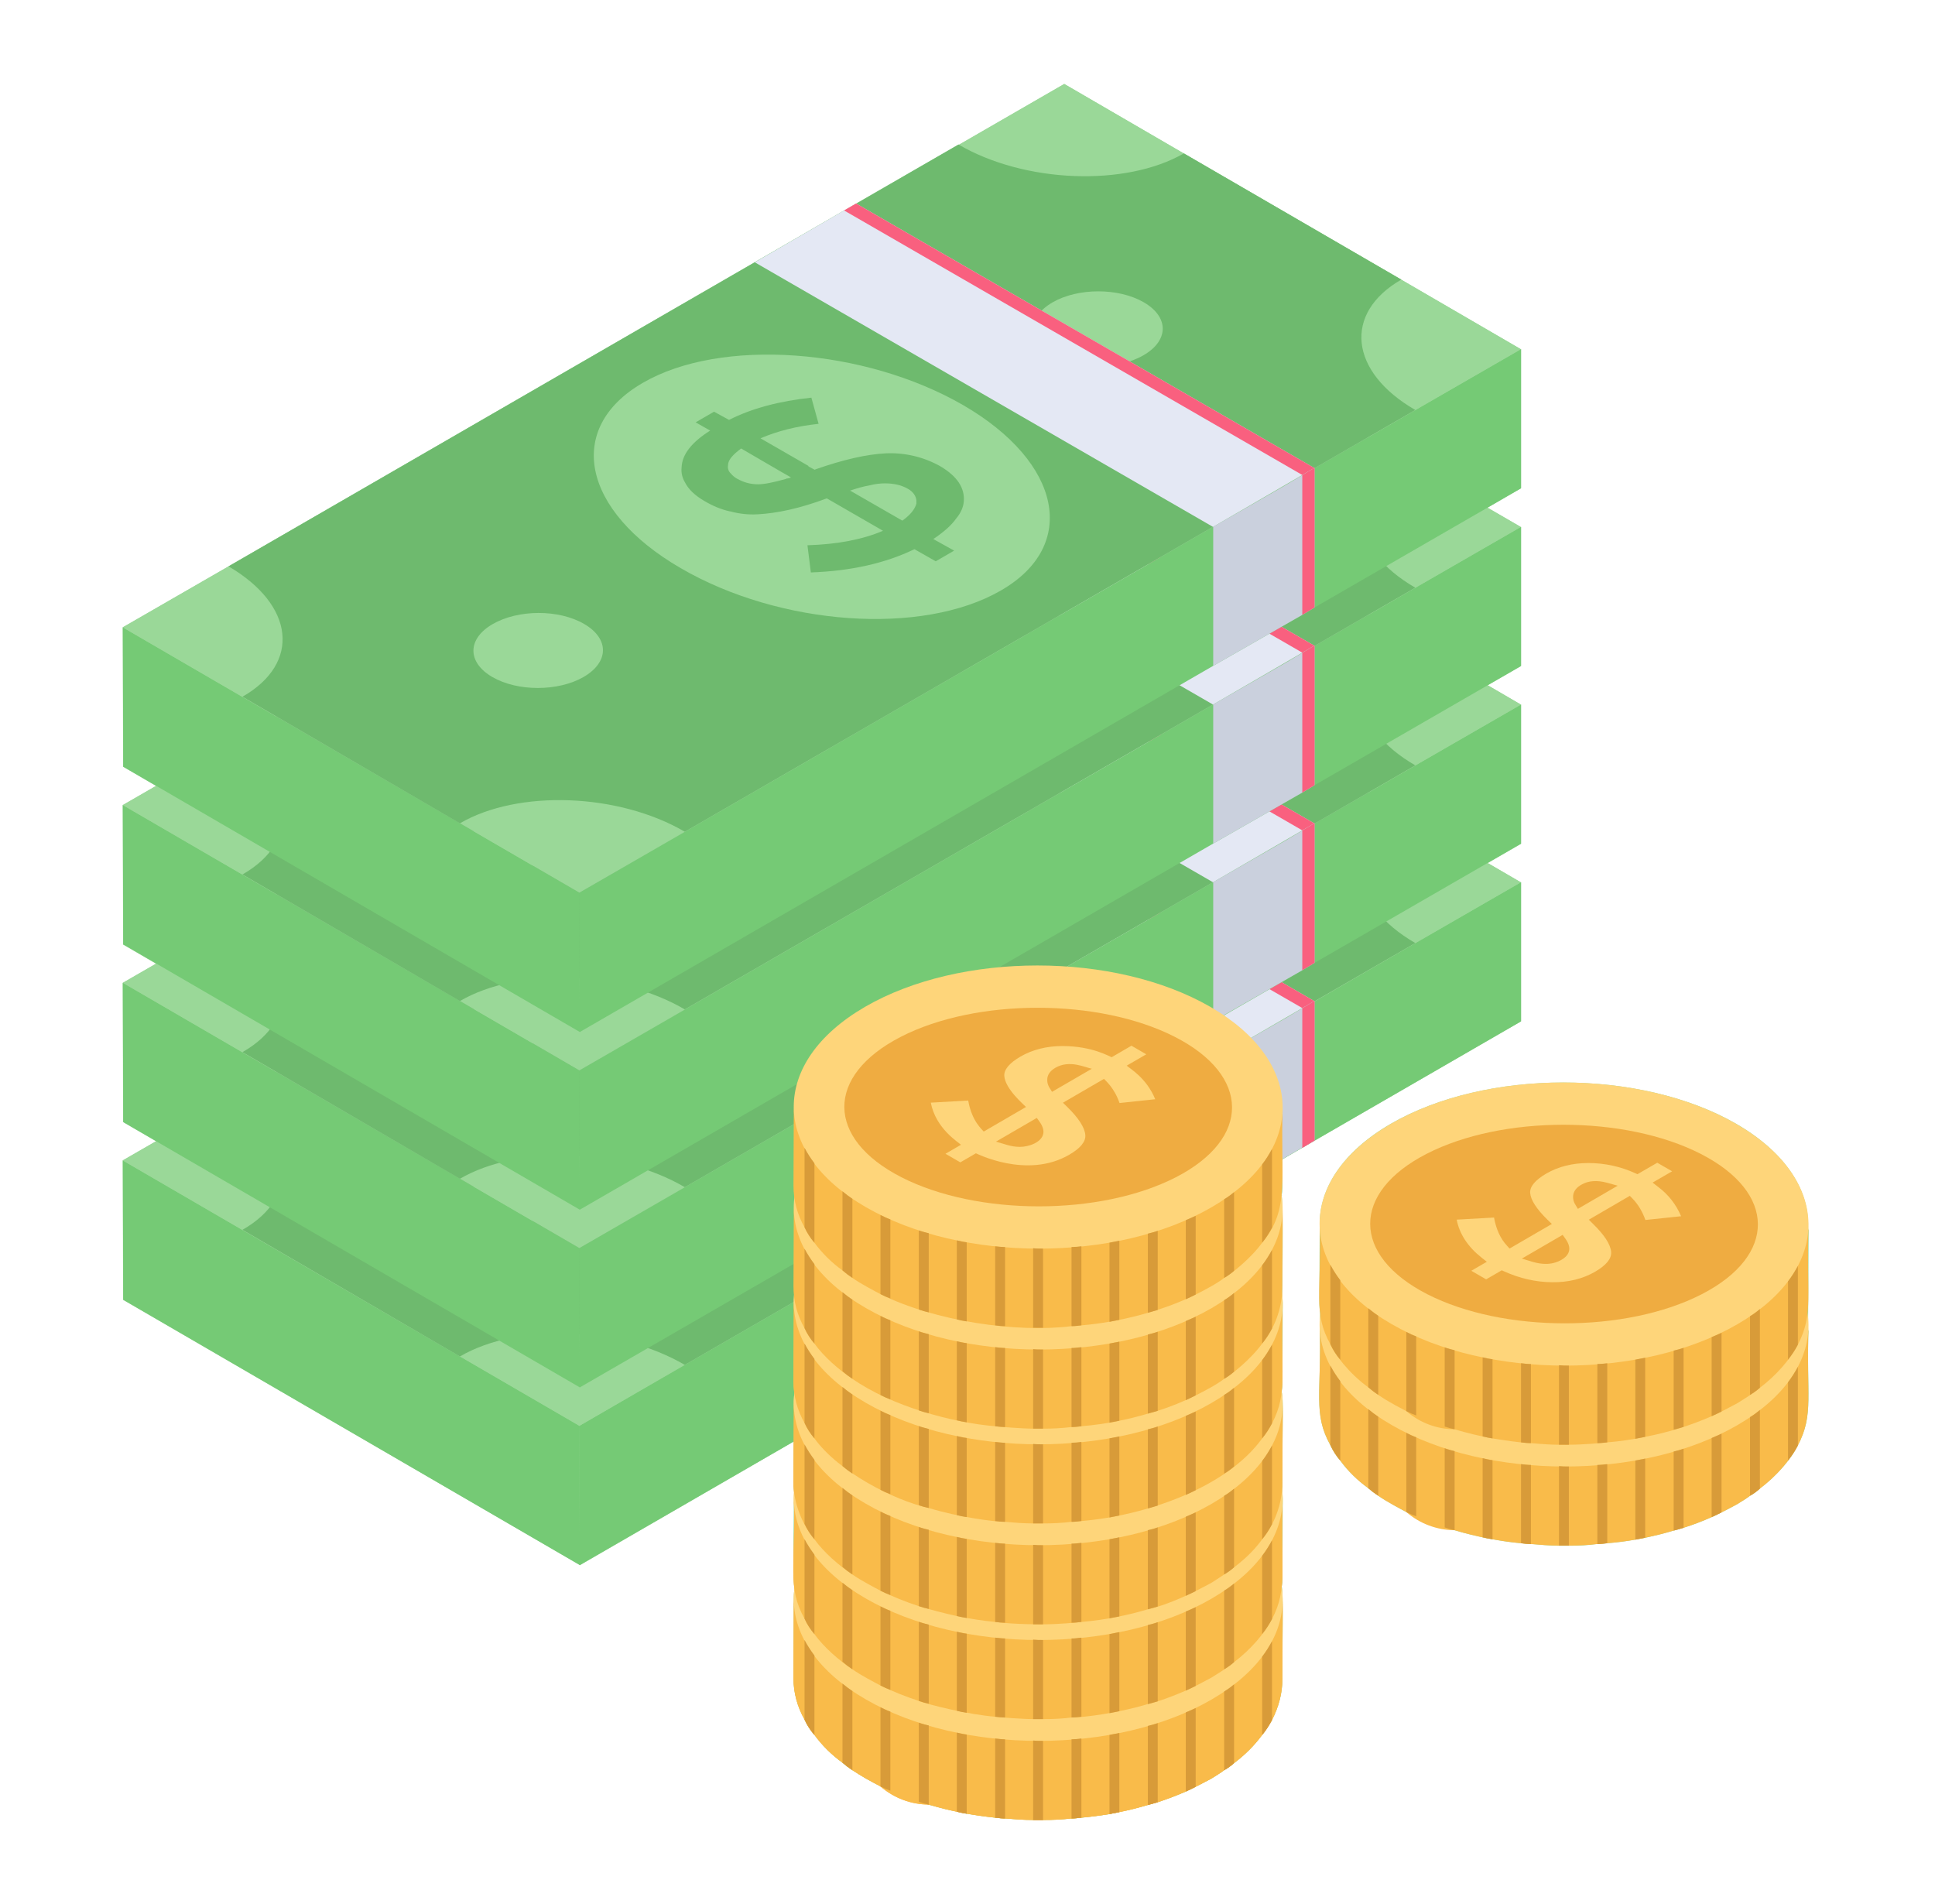 <svg width="63" height="62" viewBox="0 0 63 62" fill="none" xmlns="http://www.w3.org/2000/svg">
<path d="M58.862 43.359C58.874 43.335 58.886 43.276 58.886 43.158C58.801 45.44 59.073 46.037 58.532 47.06C58.359 47.432 57.917 47.998 57.294 48.465C57.2 48.559 57.094 48.642 56.976 48.7C56.846 48.806 56.705 48.877 56.563 48.972C56.398 49.066 56.233 49.148 56.045 49.243C55.95 49.29 55.844 49.349 55.726 49.396C55.432 49.526 55.137 49.644 54.819 49.738C54.712 49.773 54.606 49.809 54.489 49.832C54.194 49.926 53.887 49.997 53.569 50.068C53.463 50.092 53.345 50.103 53.239 50.127C52.932 50.186 52.636 50.221 52.33 50.245C52.224 50.257 52.106 50.268 52.011 50.268C51.693 50.316 51.387 50.327 51.08 50.327H50.762C50.444 50.327 50.137 50.292 49.842 50.268C49.736 50.268 49.63 50.257 49.524 50.245C49.218 50.221 48.899 50.174 48.593 50.115C48.486 50.103 48.38 50.08 48.274 50.056C47.968 49.985 47.65 49.915 47.354 49.82C47.245 49.8 47.138 49.768 47.035 49.726C46.717 49.632 46.41 49.514 46.104 49.372C45.998 49.337 45.892 49.278 45.786 49.231C45.753 49.212 45.125 48.881 44.878 48.7C44.76 48.618 44.654 48.547 44.548 48.453C44.182 48.182 43.864 47.875 43.64 47.557C43.506 47.405 43.395 47.234 43.31 47.05C42.739 45.995 43.036 45.395 42.968 43.111L42.969 43.158C42.968 43.035 42.969 42.91 42.979 42.781V42.757C42.967 42.639 42.955 42.533 42.955 42.416L42.967 39.987V39.834L42.969 39.896C42.941 38.7 43.714 37.498 45.279 36.59C48.379 34.798 53.414 34.798 56.528 36.59C58.178 37.545 58.957 38.819 58.862 40.068C58.874 40.056 58.886 39.998 58.886 39.88C58.886 39.891 58.874 43.28 58.862 43.359Z" fill="#9AD898"/>
<path d="M49.523 33.253C48.929 33.597 42.347 37.403 41.753 37.745C41.753 38.696 41.761 38.79 41.729 38.901C41.741 38.913 41.741 38.925 41.729 38.937C41.787 39.282 41.755 42.053 41.741 42.12C41.753 42.226 41.764 42.332 41.764 42.438L41.753 45.021C41.753 45.103 41.753 45.186 41.729 45.269C41.741 45.28 41.741 45.292 41.729 45.304C41.793 45.688 41.753 45.741 41.753 48.298C41.753 48.357 41.753 48.428 41.741 48.487C41.753 48.594 41.764 48.699 41.764 48.806L41.753 51.388C41.753 51.471 41.753 51.565 41.729 51.648C41.79 51.772 41.749 53.694 41.753 54.667C41.753 55.127 41.635 55.575 41.411 55.999C41.328 56.164 41.222 56.329 41.093 56.483C40.857 56.813 40.55 57.119 40.185 57.402C40.079 57.496 39.972 57.567 39.855 57.638C39.725 57.732 39.584 57.815 39.442 57.909C39.277 57.992 39.112 58.086 38.935 58.168C38.829 58.227 38.723 58.275 38.605 58.334C38.31 58.463 38.016 58.569 37.697 58.675C37.591 58.699 37.485 58.746 37.367 58.77C37.072 58.852 36.765 58.936 36.446 58.994C36.34 59.029 36.222 59.041 36.128 59.066C35.81 59.113 35.515 59.148 35.209 59.184C35.102 59.195 34.984 59.207 34.89 59.207C34.572 59.242 34.265 59.254 33.959 59.254H33.641C33.334 59.254 33.016 59.231 32.721 59.207C32.627 59.207 32.509 59.195 32.403 59.184C32.096 59.148 31.79 59.101 31.47 59.054C31.376 59.042 31.258 59.007 31.152 58.983C30.845 58.924 30.539 58.842 30.232 58.759C30.126 58.724 30.02 58.7 29.914 58.665C29.596 58.559 29.289 58.441 28.994 58.299C28.876 58.264 28.77 58.217 28.664 58.158C28.499 58.075 28.346 57.993 28.193 57.91C28.039 57.816 27.886 57.722 27.756 57.639C27.639 57.557 27.532 57.486 27.426 57.392C27.061 57.12 26.754 56.814 26.519 56.484C26.389 56.331 26.271 56.165 26.199 55.989C25.951 55.552 25.834 55.093 25.834 54.633L25.845 52.05C25.845 51.956 25.845 51.849 25.869 51.755C25.804 51.4 25.845 48.67 25.857 48.606C25.811 48.15 25.845 48.403 25.845 46.932L18.877 50.964V50.952L4.007 42.321L3.995 37.781L5.08 37.156L4.007 36.532L3.995 32.003L5.08 31.378L4.007 30.754L3.995 26.213L5.08 25.589L4.007 24.964L3.995 20.424L7.438 18.443L13.146 15.141L24.572 8.537L27.484 6.851H27.496L27.873 6.627L31.209 4.705C31.209 4.705 31.221 4.705 31.221 4.717L34.654 2.736L38.545 5L45.621 9.103L49.511 11.366H49.523V15.896L48.427 16.532L49.511 17.157H49.523V21.684L48.438 22.309L49.511 22.935H49.523V27.474L48.438 28.1L49.511 28.725H49.523V33.253Z" fill="#9AD898"/>
<path d="M3.999 37.784L4.013 42.319L18.878 50.958L18.864 46.423L3.999 37.784Z" fill="#75CA75"/>
<path d="M49.522 28.726V33.255C42.287 37.435 26.11 46.78 18.873 50.959L18.853 46.43L22.293 44.429L41.899 33.127L42.399 32.846V32.826L42.799 32.607L46.079 30.706L49.52 28.726H49.522Z" fill="#75CA75"/>
<path d="M3.999 37.783L18.864 46.423L49.514 28.726L34.648 20.088L3.999 37.783Z" fill="#9AD898"/>
<path d="M46.079 30.704L22.295 44.439C20.143 43.179 16.869 43.059 14.974 44.165L7.895 40.041C9.805 38.951 9.592 37.056 7.441 35.797L31.208 22.064C33.361 23.322 36.65 23.443 38.545 22.353L45.624 26.46C43.73 27.552 43.926 29.462 46.079 30.704Z" fill="#6EBA6E"/>
<path d="M34.27 27.2C33.439 27.681 33.425 28.446 34.251 28.927C35.079 29.408 36.401 29.403 37.233 28.922C38.056 28.446 38.07 27.681 37.242 27.2C36.416 26.721 35.093 26.726 34.27 27.2ZM16.039 37.679C15.216 38.154 15.202 38.919 16.03 39.4C16.856 39.88 18.178 39.875 19.001 39.4C19.833 38.919 19.847 38.154 19.02 37.673C18.193 37.193 16.872 37.198 16.039 37.679ZM32.589 36.582C30.027 38.068 25.389 37.734 22.16 35.855C18.947 33.99 18.387 31.292 20.933 29.821C23.464 28.351 28.133 28.685 31.362 30.549C34.575 32.413 35.121 35.126 32.589 36.582Z" fill="#9AD898"/>
<path d="M31.128 34.244C31.286 34.056 31.365 33.866 31.38 33.677C31.412 33.252 31.177 32.873 30.625 32.542C30.083 32.236 29.465 32.089 28.843 32.118C28.213 32.148 27.457 32.322 26.557 32.636L26.527 32.653L26.322 32.542V32.527L24.761 31.628C25.312 31.393 25.928 31.233 26.653 31.156L26.417 30.304C25.376 30.414 24.478 30.651 23.736 31.029L23.248 30.761L22.649 31.107L23.122 31.376C22.523 31.753 22.208 32.148 22.192 32.574C22.174 32.744 22.213 32.916 22.303 33.062C22.412 33.282 22.617 33.488 22.949 33.677C23.216 33.834 23.484 33.945 23.768 34.008H23.783C24.067 34.086 24.367 34.118 24.668 34.102C25.281 34.071 26.038 33.913 26.919 33.583L28.749 34.638C28.087 34.921 27.267 35.079 26.29 35.111L26.401 35.994C27.709 35.947 28.828 35.694 29.772 35.237L30.467 35.631L31.066 35.284L30.388 34.907C30.718 34.685 30.971 34.465 31.128 34.244ZM25.612 32.936C25.597 32.952 25.581 32.952 25.581 32.952C25.186 33.062 24.887 33.126 24.683 33.126C24.431 33.126 24.209 33.062 23.989 32.937C23.916 32.897 23.852 32.843 23.8 32.779C23.76 32.745 23.73 32.7 23.713 32.65C23.697 32.6 23.694 32.546 23.706 32.495C23.706 32.322 23.879 32.148 24.13 31.959L25.455 32.731L25.706 32.872L25.723 32.889L25.755 32.905C25.707 32.92 25.659 32.936 25.612 32.936ZM29.836 33.755C29.789 33.93 29.647 34.118 29.379 34.307L27.677 33.331C27.913 33.252 28.134 33.189 28.323 33.156C28.512 33.109 28.67 33.094 28.812 33.094C29.079 33.094 29.331 33.141 29.553 33.267C29.726 33.361 29.821 33.503 29.836 33.644V33.755Z" fill="#6EBA6E"/>
<path d="M42.792 32.594L39.494 34.511L24.574 25.898L27.873 23.981L42.792 32.594Z" fill="#E4E8F4"/>
<path d="M42.793 32.594L42.401 32.822L27.482 24.208L27.873 23.981L42.793 32.594Z" fill="#F9607F"/>
<path d="M42.8 32.586V37.136L39.498 39.037V34.507L41.9 33.127L42.4 32.826L42.801 32.587L42.8 32.586Z" fill="#CAD0DD"/>
<path d="M42.8 32.587V37.136L42.4 37.376V32.826L42.8 32.587Z" fill="#F9607F"/>
<path d="M3.999 31.998L4.013 36.534L18.878 45.172L18.864 40.637L3.999 31.998Z" fill="#75CA75"/>
<path d="M49.522 22.94V27.469L42.799 31.35L42.4 31.591L18.874 45.174L18.854 40.645L22.294 38.644L39.499 28.721L40.72 28.021L41.898 27.341L42.4 27.061V27.041L42.8 26.821L46.08 24.92L49.522 22.94Z" fill="#75CA75"/>
<path d="M3.999 31.999L18.864 40.637L49.514 22.941L34.648 14.303L3.999 31.999Z" fill="#9AD898"/>
<path d="M46.079 24.919L22.295 38.653C20.143 37.395 16.869 37.273 14.974 38.379L7.895 34.256C9.805 33.165 9.592 31.27 7.441 30.012L31.208 16.278C33.361 17.537 36.65 17.658 38.545 16.566L45.624 20.675C43.73 21.765 43.926 23.675 46.079 24.919Z" fill="#6EBA6E"/>
<path d="M34.27 21.415C33.439 21.896 33.425 22.661 34.251 23.142C35.079 23.622 36.4 23.616 37.233 23.137C38.055 22.661 38.07 21.896 37.242 21.415C36.416 20.934 35.093 20.94 34.27 21.415ZM16.038 31.892C15.215 32.366 15.201 33.133 16.028 33.614C16.855 34.093 18.176 34.088 18.999 33.614C19.831 33.133 19.846 32.368 19.018 31.887C18.192 31.406 16.87 31.412 16.038 31.892ZM32.588 30.796C30.026 32.282 25.388 31.947 22.159 30.067C18.945 28.204 18.385 25.505 20.931 24.035C23.463 22.565 28.131 22.898 31.36 24.762C34.574 26.626 35.12 29.34 32.588 30.795V30.796Z" fill="#9AD898"/>
<path d="M31.128 28.459C31.286 28.27 31.365 28.081 31.38 27.891C31.412 27.467 31.176 27.087 30.624 26.757C30.082 26.451 29.465 26.303 28.843 26.331C28.212 26.362 27.457 26.535 26.557 26.85L26.526 26.867L26.321 26.757V26.741L24.76 25.842C25.312 25.607 25.927 25.448 26.652 25.371L26.417 24.518C25.376 24.629 24.477 24.865 23.736 25.243L23.248 24.976L22.649 25.322L23.122 25.59C22.523 25.968 22.208 26.362 22.192 26.788C22.173 26.959 22.212 27.131 22.302 27.277C22.412 27.497 22.617 27.701 22.948 27.891C23.216 28.049 23.484 28.159 23.768 28.221H23.783C24.067 28.302 24.367 28.333 24.667 28.317C25.28 28.285 26.037 28.128 26.919 27.797L28.749 28.853C28.086 29.136 27.267 29.294 26.289 29.325L26.4 30.209C27.709 30.162 28.828 29.908 29.772 29.452L30.466 29.846L31.065 29.499L30.387 29.121C30.718 28.9 30.971 28.681 31.128 28.459ZM25.612 27.151C25.596 27.166 25.581 27.166 25.581 27.166C25.186 27.277 24.887 27.34 24.683 27.34C24.43 27.34 24.209 27.277 23.988 27.151C23.916 27.11 23.852 27.057 23.799 26.993C23.76 26.959 23.73 26.914 23.713 26.864C23.697 26.815 23.694 26.761 23.705 26.71C23.705 26.535 23.878 26.362 24.13 26.174L25.455 26.946L25.706 27.087L25.722 27.104L25.754 27.119C25.707 27.134 25.659 27.151 25.612 27.151ZM29.836 27.97C29.788 28.143 29.647 28.333 29.378 28.522L27.677 27.545C27.913 27.466 28.133 27.403 28.323 27.371C28.512 27.324 28.67 27.308 28.811 27.308C29.079 27.308 29.331 27.355 29.553 27.482C29.726 27.576 29.82 27.718 29.836 27.859V27.97Z" fill="#6EBA6E"/>
<path d="M42.792 26.809L39.494 28.726L24.574 20.111L27.873 18.195L42.792 26.809Z" fill="#E4E8F4"/>
<path d="M42.793 26.809L42.401 27.036L27.482 18.422L27.873 18.195L42.793 26.809Z" fill="#F9607F"/>
<path d="M42.8 26.801V31.35L42.4 31.591L39.5 33.251V28.721L40.72 28.021L41.9 27.341L42.4 27.041L42.8 26.801Z" fill="#CAD0DD"/>
<path d="M42.8 26.801V31.35L42.4 31.591V27.041L42.8 26.801Z" fill="#F9607F"/>
<path d="M3.999 26.212L4.013 30.748L18.878 39.387L18.864 34.852L3.999 26.212Z" fill="#75CA75"/>
<path d="M49.522 17.155V21.684L42.799 25.565L42.4 25.806L39.499 27.466L18.874 39.388L18.854 34.859L22.294 32.858L39.499 22.936L40.72 22.236L41.9 21.556L42.4 21.275V21.256L42.799 21.036L46.08 19.135L49.522 17.155Z" fill="#75CA75"/>
<path d="M3.999 26.212L18.864 34.852L49.514 17.156L34.648 8.517L3.999 26.212Z" fill="#9AD898"/>
<path d="M46.079 19.134L22.295 32.865C20.143 31.607 16.869 31.486 14.974 32.593L7.895 28.471C9.805 27.38 9.592 25.485 7.441 24.227L31.208 10.493C33.361 11.752 36.65 11.872 38.545 10.781L45.624 14.889C43.73 15.98 43.926 17.892 46.079 19.134Z" fill="#6EBA6E"/>
<path d="M34.27 15.63C33.439 16.11 33.425 16.877 34.251 17.356C35.079 17.837 36.4 17.831 37.233 17.35C38.055 16.877 38.07 16.11 37.242 15.629C36.416 15.149 35.094 15.155 34.271 15.629L34.27 15.63ZM16.038 26.106C15.215 26.581 15.201 27.346 16.028 27.828C16.855 28.308 18.176 28.303 18.999 27.828C19.831 27.346 19.846 26.581 19.018 26.1C18.192 25.621 16.87 25.627 16.038 26.106ZM32.588 25.01C30.026 26.495 25.388 26.162 22.159 24.282C18.945 22.417 18.385 19.72 20.931 18.249C23.463 16.779 28.131 17.112 31.36 18.977C34.574 20.841 35.12 23.555 32.588 25.01Z" fill="#9AD898"/>
<path d="M31.128 22.673C31.286 22.485 31.365 22.296 31.38 22.106C31.412 21.681 31.177 21.302 30.625 20.971C30.083 20.665 29.465 20.518 28.843 20.547C28.213 20.577 27.457 20.75 26.557 21.065L26.527 21.082L26.322 20.971V20.956L24.761 20.057C25.312 19.821 25.928 19.662 26.653 19.584L26.417 18.733C25.376 18.843 24.478 19.08 23.736 19.458L23.248 19.189L22.649 19.537L23.122 19.805C22.523 20.182 22.208 20.577 22.192 21.003C22.174 21.173 22.213 21.345 22.303 21.491C22.412 21.711 22.617 21.916 22.949 22.106C23.216 22.263 23.484 22.374 23.768 22.436H23.783C24.067 22.515 24.367 22.547 24.668 22.531C25.281 22.5 26.038 22.342 26.919 22.012L28.749 23.067C28.087 23.35 27.267 23.509 26.29 23.54L26.401 24.423C27.709 24.376 28.828 24.123 29.772 23.666L30.467 24.06L31.066 23.713L30.388 23.336C30.718 23.114 30.971 22.894 31.128 22.673ZM25.612 21.365C25.597 21.381 25.581 21.381 25.581 21.381C25.186 21.491 24.887 21.555 24.683 21.555C24.431 21.555 24.209 21.491 23.989 21.366C23.916 21.325 23.852 21.272 23.8 21.208C23.76 21.174 23.73 21.129 23.713 21.079C23.697 21.029 23.694 20.975 23.706 20.924C23.706 20.75 23.879 20.577 24.13 20.389L25.455 21.161L25.706 21.302L25.723 21.317L25.755 21.334C25.707 21.349 25.659 21.365 25.612 21.365ZM29.836 22.185C29.789 22.358 29.647 22.547 29.379 22.736L27.677 21.76C27.913 21.681 28.134 21.618 28.323 21.585C28.512 21.538 28.67 21.523 28.812 21.523C29.079 21.523 29.331 21.57 29.553 21.696C29.726 21.79 29.821 21.932 29.836 22.073V22.185Z" fill="#6EBA6E"/>
<path d="M42.792 21.023L39.494 22.94L24.574 14.326L27.873 12.409L42.792 21.023Z" fill="#E4E8F4"/>
<path d="M42.793 21.023L42.401 21.25L27.482 12.637L27.873 12.409L42.793 21.023Z" fill="#F9607F"/>
<path d="M42.8 21.016V25.565L42.4 25.806L39.5 27.466V22.936L40.72 22.236L41.9 21.556L42.4 21.256L42.8 21.016Z" fill="#CAD0DD"/>
<path d="M42.8 21.016V25.565L42.4 25.806V21.256L42.8 21.016Z" fill="#F9607F"/>
<path d="M3.999 20.427L4.013 24.963L18.878 33.601L18.864 29.065L3.999 20.427Z" fill="#75CA75"/>
<path d="M49.522 11.368V15.898L42.799 19.779L42.4 20.019L39.499 21.679L18.874 33.603L18.854 29.074L22.294 27.073L39.499 17.15L40.72 16.451L41.9 15.771L42.4 15.49V15.47L42.799 15.249L46.08 13.349L49.522 11.368Z" fill="#75CA75"/>
<path d="M3.999 20.427L18.864 29.065L49.514 11.37L34.648 2.732L3.999 20.427Z" fill="#9AD898"/>
<path d="M46.079 13.348L22.295 27.08C20.143 25.822 16.869 25.701 14.974 26.806L7.895 22.684C9.805 21.592 9.592 19.698 7.441 18.44L31.208 4.706C33.361 5.964 36.65 6.086 38.545 4.994L45.624 9.103C43.73 10.193 43.926 12.105 46.079 13.348Z" fill="#6EBA6E"/>
<path d="M34.27 9.844C33.439 10.325 33.425 11.09 34.251 11.571C35.079 12.051 36.4 12.046 37.233 11.565C38.055 11.09 38.07 10.325 37.242 9.844C36.416 9.364 35.093 9.369 34.27 9.844ZM16.038 20.321C15.215 20.796 15.201 21.561 16.028 22.042C16.855 22.522 18.176 22.516 18.999 22.042C19.831 21.561 19.846 20.796 19.018 20.315C18.192 19.834 16.87 19.84 16.038 20.321ZM32.588 19.225C30.026 20.71 25.388 20.377 22.159 18.496C18.945 16.632 18.385 13.934 20.931 12.464C23.463 10.993 28.131 11.327 31.36 13.191C34.574 15.056 35.12 17.77 32.588 19.225Z" fill="#9AD898"/>
<path d="M31.128 16.887C31.286 16.698 31.365 16.51 31.38 16.321C31.412 15.894 31.176 15.516 30.624 15.186C30.082 14.879 29.465 14.732 28.843 14.76C28.212 14.791 27.457 14.965 26.557 15.279L26.526 15.295L26.321 15.186V15.169L24.76 14.271C25.312 14.035 25.927 13.877 26.652 13.799L26.417 12.947C25.376 13.058 24.477 13.294 23.736 13.672L23.248 13.404L22.649 13.751L23.122 14.019C22.523 14.397 22.208 14.791 22.192 15.216C22.173 15.387 22.212 15.559 22.302 15.706C22.412 15.926 22.617 16.13 22.948 16.32C23.216 16.478 23.484 16.588 23.768 16.651H23.783C24.067 16.73 24.367 16.762 24.667 16.745C25.28 16.714 26.037 16.557 26.919 16.226L28.749 17.282C28.086 17.565 27.267 17.723 26.289 17.753L26.4 18.638C27.709 18.591 28.828 18.338 29.772 17.881L30.466 18.275L31.065 17.928L30.387 17.551C30.718 17.329 30.971 17.109 31.128 16.887ZM25.612 15.578C25.596 15.595 25.581 15.595 25.581 15.595C25.186 15.706 24.887 15.768 24.683 15.768C24.43 15.768 24.209 15.706 23.988 15.58C23.916 15.539 23.852 15.486 23.799 15.422C23.76 15.387 23.73 15.343 23.713 15.293C23.697 15.243 23.694 15.19 23.705 15.139C23.705 14.965 23.878 14.791 24.13 14.602L25.455 15.374L25.706 15.516L25.722 15.532L25.754 15.548C25.707 15.564 25.66 15.58 25.613 15.58L25.612 15.578ZM29.836 16.399C29.788 16.572 29.647 16.762 29.378 16.951L27.677 15.973C27.913 15.894 28.133 15.832 28.323 15.8C28.512 15.753 28.67 15.738 28.811 15.738C29.079 15.738 29.331 15.785 29.553 15.911C29.726 16.005 29.82 16.147 29.836 16.288V16.399Z" fill="#6EBA6E"/>
<path d="M42.792 15.238L39.494 17.155L24.574 8.54L27.873 6.625L42.792 15.238Z" fill="#E4E8F4"/>
<path d="M42.793 15.238L42.401 15.465L27.482 6.852L27.873 6.625L42.793 15.238Z" fill="#F9607F"/>
<path d="M42.8 15.229V19.779L42.4 20.02L39.5 21.679V17.15L40.72 16.451L41.9 15.771L42.4 15.47L42.8 15.229Z" fill="#CAD0DD"/>
<path d="M42.8 15.229V19.779L42.4 20.02V15.47L42.8 15.229Z" fill="#F9607F"/>
<path d="M58.884 43.163C58.799 45.436 59.064 46.04 58.536 47.065C58.276 47.545 57.858 48.045 57.299 48.468C57.2 48.557 57.093 48.635 56.977 48.7C56.848 48.804 56.706 48.881 56.565 48.972C56.398 49.061 56.231 49.151 56.051 49.242C55.947 49.293 55.844 49.344 55.729 49.396C55.432 49.526 55.136 49.641 54.814 49.744C54.711 49.77 54.608 49.809 54.492 49.833C54.187 49.926 53.877 50.003 53.564 50.066C53.462 50.092 53.346 50.105 53.242 50.13C52.94 50.182 52.635 50.22 52.329 50.246C52.225 50.258 52.109 50.272 52.007 50.272C51.699 50.308 51.389 50.325 51.079 50.323H50.757C50.448 50.323 50.139 50.298 49.844 50.272C49.74 50.272 49.624 50.259 49.522 50.246C48.789 50.175 48.064 50.032 47.358 49.822C46.781 49.818 46.223 49.608 45.787 49.23C45.602 49.128 45.175 48.913 44.872 48.7C44.759 48.626 44.652 48.545 44.55 48.456C44.2 48.206 43.891 47.902 43.636 47.554C43.506 47.403 43.397 47.234 43.315 47.052C42.739 46.022 43.033 45.376 42.967 43.112C42.967 43.576 43.082 43.097 43.315 43.534C43.62 44.091 44.041 44.574 44.551 44.951C44.654 45.041 44.757 45.119 44.872 45.196C45.014 45.286 45.155 45.376 45.311 45.467C45.464 45.556 45.62 45.634 45.787 45.724C45.889 45.776 45.993 45.826 46.109 45.865C46.405 46.007 46.714 46.123 47.035 46.226C47.139 46.265 47.255 46.291 47.358 46.317C47.859 46.47 48.483 46.6 48.594 46.611C48.878 46.66 49.555 46.767 49.844 46.767C53.097 47.05 56.087 46.036 57.299 44.977C57.818 44.584 58.218 44.164 58.536 43.573C58.767 43.136 58.884 43.614 58.884 43.163Z" fill="#F9BB4A"/>
<path d="M56.529 39.877C59.646 41.676 59.669 44.598 56.573 46.397C53.47 48.201 48.426 48.196 45.31 46.397C42.194 44.598 42.178 41.681 45.28 39.877C48.377 38.078 53.413 38.078 56.529 39.877Z" fill="#FED57A"/>
<path d="M55.369 40.85C57.84 42.113 57.858 44.163 55.404 45.424C52.943 46.688 48.943 46.686 46.472 45.424C44.001 44.163 43.988 42.116 46.448 40.85C48.904 39.589 52.897 39.589 55.369 40.85Z" fill="#EFAC41"/>
<path d="M58.536 44.502V47.065C58.446 47.239 58.338 47.403 58.214 47.554V45.005C58.343 44.837 58.445 44.67 58.536 44.502ZM57.299 45.905V48.469C57.201 48.558 57.093 48.635 56.978 48.7V46.139C57.093 46.074 57.197 45.996 57.299 45.905ZM56.05 46.679V49.242C55.947 49.294 55.845 49.344 55.728 49.396V46.82C55.845 46.769 55.946 46.73 56.05 46.679ZM54.814 47.168V49.744C54.712 49.77 54.608 49.809 54.492 49.833V47.259C54.608 47.233 54.712 47.207 54.814 47.168ZM53.565 47.49V50.066C53.462 50.092 53.346 50.105 53.243 50.13V47.554C53.346 47.529 53.462 47.516 53.565 47.49ZM52.329 47.67V50.246C52.225 50.258 52.11 50.272 52.007 50.272V47.696C52.11 47.696 52.225 47.684 52.329 47.67ZM51.079 47.748V50.323H50.758V47.735C50.861 47.747 50.977 47.748 51.079 47.748ZM49.844 47.696V50.272C49.74 50.272 49.625 50.259 49.522 50.246V47.67C49.625 47.683 49.727 47.696 49.844 47.696ZM48.594 47.543V50.117C48.486 50.102 48.378 50.081 48.272 50.053V47.477C48.376 47.503 48.479 47.53 48.594 47.543ZM47.359 47.246V49.82C47.249 49.798 47.141 49.768 47.036 49.731V47.155C47.139 47.194 47.255 47.22 47.359 47.246ZM46.109 46.795V49.37C45.998 49.331 45.891 49.283 45.787 49.229V46.653C45.89 46.705 45.993 46.758 46.109 46.795ZM44.872 46.126V48.7C44.76 48.626 44.652 48.545 44.55 48.456V45.88C44.654 45.971 44.757 46.048 44.872 46.126ZM43.637 44.966V47.554C43.506 47.404 43.398 47.234 43.315 47.052V44.463C43.404 44.631 43.508 44.798 43.637 44.966Z" fill="#D89B39"/>
<path d="M53.805 41.789L54.441 41.42L53.958 41.141L53.313 41.515L53.242 41.483C52.766 41.266 52.248 41.153 51.724 41.152H51.712C51.198 41.152 50.738 41.267 50.346 41.494C49.983 41.706 49.805 41.918 49.819 42.124C49.837 42.354 50.025 42.647 50.382 42.997L50.525 43.136L49.149 43.935C49.111 43.881 48.765 43.617 48.643 42.926L47.427 42.994C47.592 43.843 48.316 44.273 48.408 44.367L47.903 44.659L48.386 44.938L48.895 44.644C48.972 44.67 49.564 45.025 50.537 45.033C51.054 45.04 51.535 44.922 51.933 44.691C52.57 44.321 52.704 43.952 51.871 43.136L51.729 42.997L53.064 42.22C53.108 42.274 53.392 42.496 53.571 43.005L54.733 42.884C54.574 42.504 54.316 42.173 53.985 41.928L53.805 41.789ZM50.327 44.434C50.026 44.434 49.801 44.33 49.549 44.262L50.877 43.489C50.922 43.567 51.133 43.782 51.087 44.004C51.065 44.118 50.619 44.434 50.327 44.434ZM51.373 42.642C51.334 42.559 51.169 42.384 51.228 42.156C51.258 42.038 51.343 41.938 51.48 41.859C51.712 41.722 51.996 41.702 52.323 41.792L52.669 41.89L51.373 42.642Z" fill="#FED57A"/>
<path d="M58.884 39.879C58.799 42.15 59.064 42.755 58.536 43.781C58.276 44.261 57.858 44.761 57.299 45.184C57.083 45.372 56.65 45.633 56.566 45.686C56.323 45.817 55.982 45.998 55.729 46.11C55.034 46.414 54.309 46.639 53.564 46.781C53.157 46.867 52.744 46.928 52.329 46.962C52.175 46.98 51.574 47.038 51.079 47.038C50.758 47.03 50.719 47.063 49.844 46.987C49.571 46.987 48.86 46.877 48.594 46.833C48.177 46.757 47.764 46.658 47.358 46.536C46.781 46.533 46.223 46.323 45.787 45.944C45.62 45.853 45.465 45.777 45.311 45.686C45.041 45.539 44.786 45.367 44.55 45.171C43.912 44.709 43.45 44.086 43.315 43.768C42.739 42.737 43.033 42.09 42.967 39.827C42.967 40.291 43.082 39.812 43.315 40.25C43.619 40.816 44.032 41.272 44.55 41.667C44.775 41.864 45.049 42.029 45.311 42.181C45.438 42.256 45.888 42.508 46.109 42.582C47.035 43.024 48.551 43.375 49.522 43.457C49.624 43.468 49.727 43.483 49.844 43.483C52.19 43.687 55.113 43.228 56.977 41.924C57.093 41.859 57.197 41.782 57.299 41.692C57.673 41.409 57.982 41.113 58.214 40.791C58.343 40.624 58.445 40.456 58.536 40.289C58.767 39.85 58.884 40.329 58.884 39.879Z" fill="#F9BB4A"/>
<path d="M56.529 36.593C59.646 38.392 59.669 41.313 56.573 43.112C53.47 44.916 48.426 44.911 45.31 43.112C42.194 41.313 42.178 38.397 45.28 36.593C48.377 34.794 53.413 34.794 56.529 36.593Z" fill="#FED57A"/>
<path d="M55.369 37.567C57.84 38.828 57.858 40.877 55.404 42.139C52.943 43.404 48.943 43.4 46.472 42.139C44.001 40.877 43.988 38.83 46.448 37.567C48.904 36.305 52.897 36.305 55.369 37.567Z" fill="#EFAC41"/>
<path d="M58.536 41.218V43.781C58.446 43.954 58.338 44.118 58.214 44.27V41.72C58.343 41.553 58.445 41.385 58.536 41.218ZM57.299 42.621V45.184C57.201 45.272 57.093 45.35 56.978 45.416V42.853C57.093 42.789 57.197 42.71 57.299 42.621ZM56.05 43.394V45.957C55.947 46.008 55.845 46.06 55.728 46.11V43.535C55.845 43.485 55.946 43.446 56.05 43.394ZM54.814 43.883V46.459C54.712 46.485 54.608 46.523 54.492 46.549V43.974C54.608 43.948 54.712 43.922 54.814 43.883ZM53.565 44.205V46.781C53.462 46.807 53.346 46.82 53.243 46.845V44.27C53.346 44.244 53.462 44.231 53.565 44.205ZM52.329 44.386V46.962C52.225 46.973 52.11 46.987 52.007 46.987V44.41C52.11 44.41 52.225 44.4 52.329 44.386ZM51.079 44.463V47.038H50.758V44.45C50.861 44.462 50.977 44.463 51.079 44.463ZM49.844 44.411V46.987C49.74 46.987 49.625 46.974 49.522 46.962V44.386C49.625 44.398 49.727 44.411 49.844 44.411ZM48.594 44.257V46.833C48.486 46.818 48.378 46.796 48.272 46.768V44.192C48.376 44.218 48.479 44.244 48.594 44.257ZM47.359 43.961V46.536C47.249 46.514 47.141 46.484 47.036 46.446V43.87C47.139 43.909 47.255 43.935 47.359 43.961ZM46.109 43.51V46.086C45.998 46.046 45.891 45.999 45.787 45.944V43.368C45.89 43.42 45.993 43.472 46.109 43.51ZM44.872 42.84V45.416C44.76 45.341 44.652 45.26 44.55 45.171V42.596C44.654 42.685 44.757 42.763 44.872 42.84ZM43.637 41.681V44.27C43.506 44.119 43.398 43.95 43.315 43.768V41.179C43.404 41.346 43.508 41.514 43.637 41.681Z" fill="#D89B39"/>
<path d="M53.805 38.504L54.441 38.136L53.958 37.857L53.313 38.23L53.242 38.199C52.766 37.981 52.248 37.868 51.724 37.867H51.712C51.198 37.867 50.738 37.983 50.346 38.209C49.983 38.421 49.805 38.634 49.819 38.84C49.837 39.069 50.025 39.362 50.382 39.712L50.525 39.851L49.149 40.651L49.067 40.561C48.852 40.331 48.711 40.021 48.643 39.642L47.427 39.71C47.517 40.176 47.789 40.591 48.233 40.943L48.408 41.082L47.903 41.375L48.386 41.654L48.895 41.359L48.965 41.391C49.476 41.623 50.003 41.744 50.537 41.748C51.054 41.755 51.535 41.638 51.933 41.406C52.298 41.194 52.475 40.977 52.456 40.76C52.435 40.517 52.238 40.211 51.871 39.853L51.729 39.712L53.064 38.935L53.147 39.02C53.332 39.209 53.474 39.445 53.571 39.721L54.733 39.599C54.574 39.219 54.316 38.889 53.985 38.643L53.805 38.504ZM50.84 41.017C50.684 41.107 50.507 41.153 50.327 41.151C50.189 41.151 50.042 41.127 49.884 41.08L49.549 40.978L50.877 40.206L50.958 40.318C51.07 40.472 51.111 40.604 51.087 40.72C51.065 40.834 50.982 40.935 50.84 41.017ZM51.373 39.359L51.295 39.229C51.26 39.177 51.236 39.119 51.225 39.058C51.213 38.997 51.214 38.934 51.228 38.873C51.258 38.755 51.343 38.655 51.48 38.576C51.712 38.439 51.996 38.419 52.323 38.509L52.669 38.605L51.373 39.359Z" fill="#FED57A"/>
<path d="M41.763 52.097L41.75 54.673C41.75 55.123 41.633 55.574 41.415 55.999C41.325 56.173 41.217 56.337 41.094 56.488C40.835 56.837 40.527 57.144 40.179 57.402C40.08 57.491 39.972 57.569 39.857 57.634C39.727 57.737 39.586 57.815 39.444 57.906C39.277 57.995 39.109 58.085 38.93 58.175C38.827 58.226 38.724 58.278 38.607 58.329C38.312 58.458 38.015 58.574 37.694 58.678C37.591 58.704 37.487 58.741 37.372 58.767C37.066 58.86 36.757 58.937 36.444 59C36.341 59.026 36.226 59.038 36.122 59.063C35.819 59.115 35.514 59.154 35.208 59.18C35.105 59.192 34.989 59.206 34.886 59.206C34.579 59.242 34.269 59.259 33.959 59.257H33.637C33.328 59.257 33.019 59.231 32.723 59.206C32.619 59.206 32.504 59.193 32.401 59.18C31.668 59.108 30.944 58.966 30.238 58.755C29.66 58.752 29.103 58.542 28.666 58.164C28.499 58.072 28.345 57.995 28.19 57.904C28.041 57.82 27.894 57.73 27.752 57.634C27.639 57.56 27.532 57.478 27.43 57.389C27.079 57.139 26.771 56.835 26.516 56.488C26.385 56.337 26.277 56.168 26.194 55.986C25.959 55.575 25.834 55.108 25.834 54.634L25.845 52.045C25.845 52.51 25.963 52.031 26.194 52.468C26.498 53.034 26.911 53.49 27.43 53.885C27.655 54.082 27.928 54.247 28.19 54.399C28.317 54.475 28.768 54.726 28.988 54.8C29.346 54.97 29.818 55.145 30.238 55.249C32.72 56.005 35.928 55.834 37.694 55.173C38.114 55.032 38.527 54.869 38.93 54.684C39.445 54.425 39.615 54.311 39.857 54.142C40.211 53.946 40.983 53.31 41.415 52.507C41.647 52.069 41.763 52.547 41.763 52.097Z" fill="#F9BB4A"/>
<path d="M39.41 48.811C42.526 50.61 42.548 53.532 39.453 55.331C36.35 57.134 31.306 57.13 28.19 55.331C25.074 53.532 25.058 50.615 28.16 48.811C31.257 47.012 36.294 47.012 39.41 48.811Z" fill="#FED57A"/>
<path d="M38.249 49.785C40.72 51.047 40.737 53.096 38.283 54.357C35.822 55.622 31.822 55.618 29.351 54.357C26.88 53.096 26.867 51.049 29.328 49.785C31.784 48.524 35.776 48.524 38.249 49.785Z" fill="#EFAC41"/>
<path d="M41.414 53.436V55.999C41.324 56.173 41.217 56.337 41.094 56.488V53.938C41.222 53.771 41.324 53.603 41.414 53.436ZM40.179 54.839V57.402C40.08 57.491 39.972 57.569 39.857 57.634V55.071C39.972 55.008 40.076 54.929 40.179 54.839ZM38.929 55.612V58.175C38.827 58.226 38.724 58.278 38.607 58.329V55.754C38.724 55.703 38.825 55.664 38.929 55.612ZM37.694 56.102V58.678C37.591 58.704 37.487 58.741 37.372 58.767V56.193C37.487 56.166 37.591 56.141 37.694 56.102ZM36.444 56.423V58.999C36.341 59.025 36.226 59.038 36.122 59.063V56.488C36.226 56.462 36.341 56.45 36.444 56.423ZM35.208 56.604V59.18C35.105 59.192 34.989 59.206 34.887 59.206V56.63C34.989 56.63 35.105 56.618 35.208 56.604ZM33.959 56.682V59.257H33.637V56.669C33.741 56.681 33.856 56.681 33.959 56.681V56.682ZM32.723 56.63V59.206C32.62 59.206 32.504 59.193 32.401 59.18V56.604C32.504 56.617 32.606 56.63 32.723 56.63ZM31.474 56.475V59.051C31.365 59.036 31.258 59.014 31.152 58.986V56.411C31.254 56.437 31.358 56.462 31.474 56.475ZM30.238 56.179V58.754C30.128 58.732 30.02 58.702 29.915 58.665V56.089C30.019 56.128 30.134 56.154 30.238 56.179ZM28.988 55.728V58.304C28.878 58.265 28.77 58.217 28.667 58.163V55.587C28.769 55.638 28.873 55.69 28.988 55.728ZM27.752 55.058V57.634C27.639 57.56 27.532 57.478 27.43 57.389V54.814C27.534 54.904 27.636 54.982 27.752 55.058ZM26.516 53.899V56.488C26.385 56.337 26.277 56.168 26.194 55.986V53.397C26.284 53.565 26.388 53.732 26.516 53.899Z" fill="#D89B39"/>
<path d="M36.684 50.724L37.321 50.355L36.838 50.075L36.193 50.449C36.116 50.423 35.566 50.088 34.604 50.086H34.592C34.078 50.086 33.618 50.201 33.225 50.428C32.862 50.64 32.684 50.852 32.698 51.058C32.73 51.487 33.337 51.993 33.405 52.07L32.029 52.869C31.991 52.814 31.644 52.551 31.523 51.86L30.305 51.928C30.47 52.777 31.195 53.208 31.287 53.301L30.783 53.593L31.266 53.872L31.774 53.578C31.852 53.604 32.444 53.959 33.415 53.967C33.934 53.974 34.415 53.856 34.812 53.625C35.178 53.413 35.355 53.196 35.336 52.979C35.314 52.736 35.118 52.429 34.75 52.071L34.608 51.931L35.944 51.154C35.988 51.208 36.272 51.43 36.45 51.939L37.612 51.818C37.453 51.437 37.195 51.107 36.865 50.861L36.684 50.724ZM33.206 53.369C32.906 53.369 32.681 53.264 32.428 53.197L33.757 52.425C33.802 52.501 34.013 52.717 33.967 52.939C33.944 53.052 33.499 53.369 33.206 53.369ZM34.252 51.577L34.174 51.447C34.14 51.396 34.116 51.337 34.104 51.276C34.093 51.215 34.094 51.152 34.107 51.091C34.138 50.973 34.223 50.873 34.359 50.794C34.592 50.657 34.876 50.637 35.202 50.727L35.548 50.824L34.251 51.578L34.252 51.577Z" fill="#FED57A"/>
<path d="M41.763 48.812C41.678 51.084 41.943 51.689 41.415 52.715C41.156 53.195 40.737 53.693 40.178 54.118C39.963 54.306 39.528 54.567 39.444 54.62C39.202 54.751 38.862 54.932 38.607 55.044C38.236 55.207 37.705 55.409 37.371 55.483C36.475 55.755 35.333 55.92 34.886 55.92C34.345 55.989 33.867 55.97 33.637 55.972C33.279 55.972 32.523 55.911 32.401 55.895C31.53 55.822 30.279 55.517 29.915 55.38C29.488 55.241 29.071 55.073 28.666 54.878C28.481 54.778 28.054 54.562 27.751 54.35C27.311 54.055 26.827 53.637 26.516 53.204C26.385 53.053 26.277 52.884 26.194 52.702C25.619 51.671 25.912 51.024 25.846 48.761C25.846 49.224 25.962 48.746 26.194 49.184C26.284 49.351 26.387 49.519 26.516 49.686C27.144 50.559 28.06 51.047 28.666 51.372C28.887 51.483 29.404 51.712 29.916 51.875C29.975 51.899 30.646 52.092 31.151 52.197C31.378 52.254 32.033 52.36 32.401 52.391C32.62 52.418 33.298 52.468 33.637 52.454C33.802 52.475 34.386 52.478 34.886 52.416C34.989 52.416 35.104 52.404 35.208 52.391C36.124 52.314 37.283 52.042 37.693 51.888C38.642 51.584 39.343 51.216 39.857 50.858C40.108 50.718 40.756 50.192 41.093 49.725C41.222 49.558 41.324 49.39 41.415 49.223C41.646 48.784 41.763 49.263 41.763 48.812Z" fill="#F9BB4A"/>
<path d="M39.41 45.527C42.526 47.326 42.548 50.247 39.453 52.046C36.35 53.85 31.306 53.845 28.19 52.046C25.074 50.247 25.058 47.329 28.16 45.527C31.257 43.728 36.294 43.728 39.41 45.527Z" fill="#FED57A"/>
<path d="M38.249 46.501C40.72 47.762 40.737 49.811 38.283 51.072C35.822 52.337 31.822 52.334 29.351 51.072C26.88 49.811 26.867 47.764 29.328 46.501C31.784 45.239 35.776 45.239 38.249 46.501Z" fill="#EFAC41"/>
<path d="M41.414 50.152V52.715C41.324 52.888 41.217 53.052 41.094 53.204V50.654C41.222 50.486 41.324 50.319 41.414 50.152ZM40.179 51.555V54.118C40.08 54.206 39.972 54.284 39.857 54.35V51.787C39.972 51.723 40.076 51.645 40.179 51.556V51.555ZM38.929 52.328V54.891C38.827 54.942 38.724 54.994 38.607 55.044V52.469C38.724 52.418 38.825 52.38 38.929 52.328ZM37.694 52.817V55.393C37.591 55.418 37.487 55.457 37.372 55.483V52.908C37.487 52.882 37.591 52.856 37.694 52.817ZM36.444 53.139V55.715C36.341 55.74 36.226 55.753 36.122 55.779V53.205C36.226 53.179 36.341 53.165 36.444 53.139ZM35.208 53.319V55.895C35.105 55.907 34.989 55.92 34.887 55.92V53.347C34.989 53.347 35.105 53.333 35.208 53.319ZM33.959 53.397V55.972H33.637V53.384C33.741 53.396 33.856 53.397 33.959 53.397ZM32.723 53.345V55.92C32.62 55.92 32.504 55.908 32.401 55.895V53.319C32.504 53.331 32.606 53.345 32.723 53.345ZM31.474 53.191V55.766C31.365 55.751 31.258 55.73 31.152 55.702V53.126C31.254 53.152 31.358 53.178 31.474 53.191ZM30.238 52.895V55.47C30.128 55.448 30.02 55.418 29.915 55.38V52.804C30.019 52.843 30.134 52.869 30.238 52.895ZM28.988 52.444V55.02C28.878 54.98 28.77 54.933 28.667 54.878V52.302C28.769 52.354 28.873 52.405 28.988 52.444ZM27.752 51.774V54.35C27.639 54.275 27.532 54.194 27.43 54.105V51.531C27.534 51.621 27.636 51.697 27.752 51.774ZM26.516 50.615V53.204C26.385 53.053 26.277 52.884 26.194 52.702V50.113C26.284 50.28 26.388 50.448 26.516 50.615Z" fill="#D89B39"/>
<path d="M36.685 47.439L37.321 47.07L36.838 46.789L36.193 47.164L36.122 47.131C35.645 46.914 35.128 46.802 34.604 46.801H34.592C34.078 46.801 33.618 46.917 33.226 47.143C32.863 47.355 32.684 47.568 32.699 47.774C32.716 48.003 32.905 48.296 33.262 48.646L33.404 48.785L32.029 49.585C31.991 49.529 31.645 49.266 31.523 48.575L30.307 48.644C30.472 49.493 31.196 49.923 31.288 50.016L30.783 50.309L31.266 50.588L31.774 50.293C31.852 50.319 32.444 50.674 33.416 50.682C33.934 50.688 34.415 50.571 34.812 50.34C35.178 50.128 35.355 49.911 35.336 49.694C35.315 49.45 35.118 49.145 34.75 48.786L34.609 48.645L35.944 47.869L36.027 47.954C36.212 48.143 36.353 48.377 36.45 48.654L37.612 48.533C37.454 48.153 37.196 47.822 36.865 47.576L36.685 47.439ZM33.72 49.951C33.564 50.041 33.386 50.086 33.207 50.083C33.069 50.083 32.922 50.06 32.764 50.013L32.429 49.912L33.757 49.14L33.837 49.252C33.948 49.406 33.991 49.538 33.967 49.654C33.945 49.767 33.862 49.869 33.72 49.951ZM34.252 48.293L34.175 48.163C34.14 48.111 34.116 48.053 34.105 47.992C34.093 47.931 34.094 47.868 34.108 47.807C34.138 47.689 34.223 47.589 34.36 47.51C34.592 47.373 34.876 47.353 35.203 47.443L35.548 47.539L34.252 48.293Z" fill="#FED57A"/>
<path d="M41.763 45.726L41.75 48.302C41.75 48.986 41.47 49.666 41.094 50.117C40.655 50.725 40.08 51.13 39.444 51.533C38.856 51.852 38.077 52.239 37.372 52.396C36.788 52.573 36.016 52.741 35.209 52.809C35.055 52.828 34.454 52.886 33.959 52.886C33.929 52.884 33.127 52.899 32.401 52.809C31.982 52.768 31.564 52.703 31.152 52.616C30.735 52.525 30.323 52.418 29.915 52.294C29.488 52.155 29.071 51.987 28.667 51.791C28.482 51.691 28.055 51.476 27.752 51.263C27.311 50.969 26.828 50.55 26.516 50.117C26.146 49.673 25.832 48.967 25.832 48.263L25.847 45.674C25.847 46.137 25.962 45.659 26.195 46.097C27.267 48.093 30.18 49.119 32.401 49.304C32.504 49.316 32.607 49.329 32.723 49.329C33.018 49.355 33.328 49.381 33.637 49.368C33.741 49.381 33.856 49.381 33.959 49.381C34.268 49.381 34.578 49.369 34.887 49.329C34.989 49.329 35.105 49.317 35.209 49.304C35.624 49.272 36.037 49.211 36.444 49.124C36.938 49.025 37.618 48.829 37.694 48.802C38.115 48.661 38.527 48.498 38.93 48.312C39.255 48.16 39.565 47.978 39.857 47.77C39.973 47.706 40.076 47.629 40.179 47.539C40.553 47.256 40.861 46.96 41.094 46.638C41.222 46.471 41.325 46.304 41.416 46.136C41.647 45.698 41.763 46.176 41.763 45.726Z" fill="#F9BB4A"/>
<path d="M39.41 42.44C42.526 44.239 42.548 47.161 39.453 48.96C36.35 50.762 31.306 50.759 28.19 48.96C25.074 47.161 25.058 44.243 28.16 42.44C31.257 40.64 36.294 40.64 39.41 42.44Z" fill="#FED57A"/>
<path d="M38.249 43.414C40.72 44.676 40.737 46.724 38.283 47.986C35.822 49.251 31.822 49.248 29.351 47.986C26.88 46.724 26.867 44.678 29.328 43.414C31.784 42.153 35.776 42.153 38.249 43.414Z" fill="#EFAC41"/>
<path d="M41.414 47.065V49.628C41.324 49.802 41.217 49.966 41.094 50.117V47.568C41.222 47.4 41.324 47.233 41.414 47.065ZM40.179 48.468V51.031C40.08 51.12 39.972 51.198 39.857 51.263V48.7C39.972 48.636 40.076 48.559 40.179 48.468ZM38.929 49.242V51.805C38.827 51.855 38.724 51.907 38.607 51.958V49.383C38.724 49.331 38.825 49.294 38.929 49.242ZM37.694 49.731V52.307C37.591 52.332 37.487 52.37 37.372 52.396V49.82C37.487 49.796 37.591 49.77 37.694 49.731ZM36.444 50.053V52.629C36.341 52.653 36.226 52.666 36.122 52.692V50.117C36.226 50.092 36.341 50.079 36.444 50.053ZM35.208 50.233V52.809C35.105 52.821 34.989 52.834 34.887 52.834V50.259C34.989 50.259 35.105 50.246 35.208 50.233ZM33.959 50.311V52.886H33.637V50.298C33.741 50.31 33.856 50.311 33.959 50.311ZM32.723 50.259V52.834C32.62 52.834 32.504 52.822 32.401 52.809V50.233C32.504 50.245 32.606 50.259 32.723 50.259ZM31.474 50.105V52.679C31.365 52.664 31.258 52.643 31.152 52.616V50.04C31.254 50.066 31.358 50.092 31.474 50.105ZM30.238 49.807V52.383C30.128 52.361 30.02 52.331 29.915 52.294V49.718C30.019 49.757 30.134 49.783 30.238 49.807ZM28.988 49.357V51.933C28.878 51.894 28.77 51.846 28.667 51.792V49.216C28.769 49.267 28.873 49.318 28.988 49.357ZM27.752 48.688V51.263C27.639 51.189 27.532 51.107 27.43 51.018V48.443C27.534 48.533 27.636 48.611 27.752 48.688ZM26.516 47.529V50.117C26.385 49.966 26.277 49.797 26.194 49.615V47.026C26.284 47.194 26.388 47.361 26.516 47.529Z" fill="#D89B39"/>
<path d="M36.685 44.351L37.321 43.982L36.838 43.703L36.193 44.078C36.116 44.052 35.566 43.717 34.604 43.714H34.592C34.078 43.714 33.618 43.83 33.226 44.057C32.577 44.434 32.465 44.781 33.261 45.559L33.405 45.699L32.029 46.498C31.991 46.443 31.645 46.18 31.523 45.488L30.307 45.557C30.472 46.406 31.196 46.837 31.288 46.93L30.783 47.222L31.266 47.502L31.774 47.207C31.852 47.233 32.444 47.588 33.416 47.596C33.934 47.602 34.415 47.485 34.812 47.254C35.178 47.042 35.355 46.824 35.336 46.608C35.315 46.364 35.118 46.059 34.75 45.7L34.609 45.559L35.944 44.783C35.988 44.837 36.272 45.059 36.45 45.568L37.612 45.447C37.454 45.066 37.196 44.735 36.865 44.489L36.685 44.351ZM33.72 46.865C33.263 47.13 32.825 46.932 32.429 46.826L33.757 46.054L33.837 46.166C33.948 46.319 33.991 46.451 33.967 46.568C33.945 46.681 33.862 46.782 33.72 46.865ZM34.252 45.206L34.175 45.077C34.14 45.025 34.116 44.967 34.105 44.905C34.093 44.844 34.094 44.781 34.108 44.72C34.138 44.602 34.223 44.502 34.36 44.422C34.825 44.15 35.343 44.417 35.548 44.453L34.252 45.206Z" fill="#FED57A"/>
<path d="M41.763 42.441C41.678 44.713 41.944 45.318 41.415 46.344C41.325 46.517 41.217 46.68 41.094 46.832C39.919 48.462 37.241 49.355 35.208 49.523C35.105 49.536 34.989 49.549 34.886 49.549C34.579 49.586 34.269 49.603 33.959 49.601H33.637C33.328 49.601 33.019 49.575 32.723 49.549C32.406 49.549 31.265 49.411 30.238 49.099C29.104 48.847 27.3 47.922 26.516 46.832C26.385 46.681 26.277 46.512 26.194 46.33C25.959 45.918 25.834 45.453 25.834 44.979L25.845 42.39C25.845 42.853 25.963 42.374 26.194 42.813C26.284 42.98 26.388 43.148 26.516 43.315C26.856 43.787 27.41 44.246 27.752 44.474C28.421 44.916 29.149 45.263 29.915 45.504C29.976 45.527 30.646 45.72 31.153 45.826C31.565 45.914 31.982 45.979 32.401 46.02C32.504 46.031 32.606 46.044 32.723 46.044C33.018 46.07 33.328 46.096 33.637 46.083C33.741 46.096 33.856 46.096 33.959 46.096C34.268 46.096 34.578 46.084 34.886 46.044C34.989 46.044 35.105 46.032 35.208 46.02C37.442 45.832 40.349 44.832 41.415 42.851C41.647 42.413 41.763 42.892 41.763 42.441Z" fill="#F9BB4A"/>
<path d="M39.41 39.155C42.526 40.955 42.548 43.875 39.453 45.674C36.35 47.478 31.306 47.474 28.19 45.674C25.074 43.875 25.058 40.959 28.16 39.155C31.257 37.356 36.294 37.356 39.41 39.155Z" fill="#FED57A"/>
<path d="M38.249 40.129C40.72 41.39 40.737 43.44 38.283 44.703C35.822 45.967 31.822 45.964 29.351 44.703C26.88 43.44 26.867 41.394 29.328 40.129C31.784 38.867 35.776 38.867 38.249 40.129Z" fill="#EFAC41"/>
<path d="M41.414 43.781V46.343C41.324 46.516 41.217 46.68 41.094 46.832V44.283C41.222 44.115 41.324 43.948 41.414 43.781ZM40.179 45.184V47.747C40.08 47.835 39.972 47.913 39.857 47.979V45.416C39.972 45.351 40.076 45.274 40.179 45.184ZM38.929 45.957V48.519C38.827 48.571 38.724 48.623 38.607 48.673V46.099C38.724 46.047 38.825 46.008 38.929 45.957ZM37.694 46.446V49.021C37.591 49.047 37.487 49.086 37.372 49.112V46.536C37.487 46.51 37.591 46.485 37.694 46.446ZM36.444 46.768V49.343C36.341 49.369 36.226 49.382 36.122 49.408V46.832C36.226 46.807 36.341 46.794 36.444 46.768ZM35.208 46.949V49.523C35.105 49.536 34.989 49.549 34.887 49.549V46.974C34.989 46.974 35.105 46.962 35.208 46.949ZM33.959 47.025V49.601H33.637V47.012C33.741 47.025 33.856 47.025 33.959 47.025ZM32.723 46.974V49.549C32.62 49.549 32.504 49.537 32.401 49.523V46.949C32.504 46.96 32.606 46.974 32.723 46.974ZM31.474 46.82V49.395C31.365 49.38 31.258 49.358 31.152 49.331V46.755C31.254 46.781 31.358 46.807 31.474 46.82ZM30.238 46.523V49.099C30.128 49.076 30.02 49.046 29.915 49.008V46.433C30.019 46.472 30.134 46.497 30.238 46.523ZM28.988 46.073V48.648C28.878 48.609 28.77 48.562 28.667 48.507V45.931C28.769 45.983 28.873 46.034 28.988 46.073ZM27.752 45.403V47.979C27.639 47.904 27.532 47.822 27.43 47.734V45.159C27.534 45.248 27.636 45.326 27.752 45.403ZM26.516 44.244V46.832C26.385 46.681 26.277 46.512 26.194 46.33V43.742C26.284 43.909 26.388 44.077 26.516 44.244Z" fill="#D89B39"/>
<path d="M36.685 41.067L37.321 40.698L36.838 40.419L36.193 40.793C36.181 40.792 34.578 39.989 33.226 40.772C32.577 41.149 32.465 41.496 33.261 42.274L33.405 42.413L32.029 43.212C31.991 43.158 31.645 42.894 31.523 42.203L30.307 42.273C30.472 43.122 31.196 43.551 31.288 43.644L30.783 43.938L31.266 44.217L31.774 43.921C31.786 43.922 33.431 44.771 34.812 43.968C35.178 43.756 35.355 43.539 35.336 43.323C35.296 42.871 34.676 42.351 34.609 42.274L35.944 41.498C35.988 41.553 36.272 41.774 36.45 42.283L37.612 42.162C37.33 41.467 36.784 41.159 36.685 41.067ZM33.207 43.712C32.906 43.712 32.681 43.609 32.429 43.541L33.757 42.769L33.837 42.881C33.948 43.035 33.991 43.166 33.967 43.282C33.913 43.565 33.499 43.712 33.207 43.712ZM34.252 41.92C34.212 41.838 34.049 41.663 34.108 41.435C34.195 41.094 34.704 40.934 35.203 41.07L35.548 41.168L34.251 41.922L34.252 41.92Z" fill="#FED57A"/>
<path d="M41.763 52.097L41.75 54.673C41.75 55.123 41.633 55.574 41.415 55.999C41.325 56.173 41.217 56.337 41.094 56.488C40.835 56.837 40.527 57.144 40.179 57.402C40.08 57.491 39.972 57.569 39.857 57.634C39.727 57.737 39.586 57.815 39.444 57.906C39.277 57.995 39.109 58.085 38.93 58.175C38.827 58.226 38.724 58.278 38.607 58.329C38.312 58.458 38.015 58.574 37.694 58.678C37.591 58.704 37.487 58.741 37.372 58.767C37.066 58.86 36.757 58.937 36.444 59C36.341 59.026 36.226 59.038 36.122 59.063C35.819 59.115 35.514 59.154 35.208 59.18C35.105 59.192 34.989 59.206 34.886 59.206C34.579 59.242 34.269 59.259 33.959 59.257H33.637C33.328 59.257 33.019 59.231 32.723 59.206C32.619 59.206 32.504 59.193 32.401 59.18C31.668 59.108 30.944 58.966 30.238 58.755C29.66 58.752 29.103 58.542 28.666 58.164C28.499 58.072 28.345 57.995 28.19 57.904C28.041 57.82 27.894 57.73 27.752 57.634C27.639 57.56 27.532 57.478 27.43 57.389C27.079 57.139 26.771 56.835 26.516 56.488C26.385 56.337 26.277 56.168 26.194 55.986C25.959 55.575 25.834 55.108 25.834 54.634L25.845 52.045C25.845 52.51 25.963 52.031 26.194 52.468C26.498 53.034 26.911 53.49 27.43 53.885C27.655 54.082 27.928 54.247 28.19 54.399C28.317 54.475 28.768 54.726 28.988 54.8C29.346 54.97 29.818 55.145 30.238 55.249C32.72 56.005 35.928 55.834 37.694 55.173C38.114 55.032 38.527 54.869 38.93 54.684C39.445 54.425 39.615 54.311 39.857 54.142C40.211 53.946 40.983 53.31 41.415 52.507C41.647 52.069 41.763 52.547 41.763 52.097Z" fill="#F9BB4A"/>
<path d="M39.41 48.811C42.526 50.61 42.548 53.532 39.453 55.331C36.35 57.134 31.306 57.13 28.19 55.331C25.074 53.532 25.058 50.615 28.16 48.811C31.257 47.012 36.294 47.012 39.41 48.811Z" fill="#FED57A"/>
<path d="M38.249 49.785C40.72 51.047 40.737 53.096 38.283 54.357C35.822 55.622 31.822 55.618 29.351 54.357C26.88 53.096 26.867 51.049 29.328 49.785C31.784 48.524 35.776 48.524 38.249 49.785Z" fill="#EFAC41"/>
<path d="M41.414 53.436V55.999C41.324 56.173 41.217 56.337 41.094 56.488V53.938C41.222 53.771 41.324 53.603 41.414 53.436ZM40.179 54.839V57.402C40.08 57.491 39.972 57.569 39.857 57.634V55.071C39.972 55.008 40.076 54.929 40.179 54.839ZM38.929 55.612V58.175C38.827 58.226 38.724 58.278 38.607 58.329V55.754C38.724 55.703 38.825 55.664 38.929 55.612ZM37.694 56.102V58.678C37.591 58.704 37.487 58.741 37.372 58.767V56.193C37.487 56.166 37.591 56.141 37.694 56.102ZM36.444 56.423V58.999C36.341 59.025 36.226 59.038 36.122 59.063V56.488C36.226 56.462 36.341 56.45 36.444 56.423ZM35.208 56.604V59.18C35.105 59.192 34.989 59.206 34.887 59.206V56.63C34.989 56.63 35.105 56.618 35.208 56.604ZM33.959 56.682V59.257H33.637V56.669C33.741 56.681 33.856 56.681 33.959 56.681V56.682ZM32.723 56.63V59.206C32.62 59.206 32.504 59.193 32.401 59.18V56.604C32.504 56.617 32.606 56.63 32.723 56.63ZM31.474 56.475V59.051C31.365 59.036 31.258 59.014 31.152 58.986V56.411C31.254 56.437 31.358 56.462 31.474 56.475ZM30.238 56.179V58.754C30.128 58.732 30.02 58.702 29.915 58.665V56.089C30.019 56.128 30.134 56.154 30.238 56.179ZM28.988 55.728V58.304C28.878 58.265 28.77 58.217 28.667 58.163V55.587C28.769 55.638 28.873 55.69 28.988 55.728ZM27.752 55.058V57.634C27.639 57.56 27.532 57.478 27.43 57.389V54.814C27.534 54.904 27.636 54.982 27.752 55.058ZM26.516 53.899V56.488C26.385 56.337 26.277 56.168 26.194 55.986V53.397C26.284 53.565 26.388 53.732 26.516 53.899Z" fill="#D89B39"/>
<path d="M36.684 50.724L37.321 50.355L36.838 50.075L36.193 50.449C36.116 50.423 35.566 50.088 34.604 50.086H34.592C34.078 50.086 33.618 50.201 33.225 50.428C32.862 50.64 32.684 50.852 32.698 51.058C32.73 51.487 33.337 51.993 33.405 52.07L32.029 52.869C31.991 52.814 31.644 52.551 31.523 51.86L30.305 51.928C30.47 52.777 31.195 53.208 31.287 53.301L30.783 53.593L31.266 53.872L31.774 53.578C31.852 53.604 32.444 53.959 33.415 53.967C33.934 53.974 34.415 53.856 34.812 53.625C35.178 53.413 35.355 53.196 35.336 52.979C35.314 52.736 35.118 52.429 34.75 52.071L34.608 51.931L35.944 51.154C35.988 51.208 36.272 51.43 36.45 51.939L37.612 51.818C37.453 51.437 37.195 51.107 36.865 50.861L36.684 50.724ZM33.206 53.369C32.906 53.369 32.681 53.264 32.428 53.197L33.757 52.425C33.802 52.501 34.013 52.717 33.967 52.939C33.944 53.052 33.499 53.369 33.206 53.369ZM34.252 51.577L34.174 51.447C34.14 51.396 34.116 51.337 34.104 51.276C34.093 51.215 34.094 51.152 34.107 51.091C34.138 50.973 34.223 50.873 34.359 50.794C34.592 50.657 34.876 50.637 35.202 50.727L35.548 50.824L34.251 51.578L34.252 51.577Z" fill="#FED57A"/>
<path d="M41.763 48.812C41.678 51.084 41.943 51.689 41.415 52.715C41.156 53.195 40.737 53.693 40.178 54.118C39.963 54.306 39.528 54.567 39.444 54.62C39.202 54.751 38.862 54.932 38.607 55.044C38.236 55.207 37.705 55.409 37.371 55.483C36.475 55.755 35.333 55.92 34.886 55.92C34.345 55.989 33.867 55.97 33.637 55.972C33.279 55.972 32.523 55.911 32.401 55.895C31.53 55.822 30.279 55.517 29.915 55.38C29.488 55.241 29.071 55.073 28.666 54.878C28.481 54.778 28.054 54.562 27.751 54.35C27.311 54.055 26.827 53.637 26.516 53.204C26.385 53.053 26.277 52.884 26.194 52.702C25.619 51.671 25.912 51.024 25.846 48.761C25.846 49.224 25.962 48.746 26.194 49.184C26.284 49.351 26.387 49.519 26.516 49.686C27.144 50.559 28.06 51.047 28.666 51.372C28.887 51.483 29.404 51.712 29.916 51.875C29.975 51.899 30.646 52.092 31.151 52.197C31.378 52.254 32.033 52.36 32.401 52.391C32.62 52.418 33.298 52.468 33.637 52.454C33.802 52.475 34.386 52.478 34.886 52.416C34.989 52.416 35.104 52.404 35.208 52.391C36.124 52.314 37.283 52.042 37.693 51.888C38.642 51.584 39.343 51.216 39.857 50.858C40.108 50.718 40.756 50.192 41.093 49.725C41.222 49.558 41.324 49.39 41.415 49.223C41.646 48.784 41.763 49.263 41.763 48.812Z" fill="#F9BB4A"/>
<path d="M39.41 45.527C42.526 47.326 42.548 50.247 39.453 52.046C36.35 53.85 31.306 53.845 28.19 52.046C25.074 50.247 25.058 47.329 28.16 45.527C31.257 43.728 36.294 43.728 39.41 45.527Z" fill="#FED57A"/>
<path d="M38.249 46.501C40.72 47.762 40.737 49.811 38.283 51.072C35.822 52.337 31.822 52.334 29.351 51.072C26.88 49.811 26.867 47.764 29.328 46.501C31.784 45.239 35.776 45.239 38.249 46.501Z" fill="#EFAC41"/>
<path d="M41.414 50.152V52.715C41.324 52.888 41.217 53.052 41.094 53.204V50.654C41.222 50.486 41.324 50.319 41.414 50.152ZM40.179 51.555V54.118C40.08 54.206 39.972 54.284 39.857 54.35V51.787C39.972 51.723 40.076 51.645 40.179 51.556V51.555ZM38.929 52.328V54.891C38.827 54.942 38.724 54.994 38.607 55.044V52.469C38.724 52.418 38.825 52.38 38.929 52.328ZM37.694 52.817V55.393C37.591 55.418 37.487 55.457 37.372 55.483V52.908C37.487 52.882 37.591 52.856 37.694 52.817ZM36.444 53.139V55.715C36.341 55.74 36.226 55.753 36.122 55.779V53.205C36.226 53.179 36.341 53.165 36.444 53.139ZM35.208 53.319V55.895C35.105 55.907 34.989 55.92 34.887 55.92V53.347C34.989 53.347 35.105 53.333 35.208 53.319ZM33.959 53.397V55.972H33.637V53.384C33.741 53.396 33.856 53.397 33.959 53.397ZM32.723 53.345V55.92C32.62 55.92 32.504 55.908 32.401 55.895V53.319C32.504 53.331 32.606 53.345 32.723 53.345ZM31.474 53.191V55.766C31.365 55.751 31.258 55.73 31.152 55.702V53.126C31.254 53.152 31.358 53.178 31.474 53.191ZM30.238 52.895V55.47C30.128 55.448 30.02 55.418 29.915 55.38V52.804C30.019 52.843 30.134 52.869 30.238 52.895ZM28.988 52.444V55.02C28.878 54.98 28.77 54.933 28.667 54.878V52.302C28.769 52.354 28.873 52.405 28.988 52.444ZM27.752 51.774V54.35C27.639 54.275 27.532 54.194 27.43 54.105V51.531C27.534 51.621 27.636 51.697 27.752 51.774ZM26.516 50.615V53.204C26.385 53.053 26.277 52.884 26.194 52.702V50.113C26.284 50.28 26.388 50.448 26.516 50.615Z" fill="#D89B39"/>
<path d="M36.685 47.439L37.321 47.07L36.838 46.789L36.193 47.164L36.122 47.131C35.645 46.914 35.128 46.802 34.604 46.801H34.592C34.078 46.801 33.618 46.917 33.226 47.143C32.863 47.355 32.684 47.568 32.699 47.774C32.716 48.003 32.905 48.296 33.262 48.646L33.404 48.785L32.029 49.585C31.991 49.529 31.645 49.266 31.523 48.575L30.307 48.644C30.472 49.493 31.196 49.923 31.288 50.016L30.783 50.309L31.266 50.588L31.774 50.293C31.852 50.319 32.444 50.674 33.416 50.682C33.934 50.688 34.415 50.571 34.812 50.34C35.178 50.128 35.355 49.911 35.336 49.694C35.315 49.45 35.118 49.145 34.75 48.786L34.609 48.645L35.944 47.869L36.027 47.954C36.212 48.143 36.353 48.377 36.45 48.654L37.612 48.533C37.454 48.153 37.196 47.822 36.865 47.576L36.685 47.439ZM33.72 49.951C33.564 50.041 33.386 50.086 33.207 50.083C33.069 50.083 32.922 50.06 32.764 50.013L32.429 49.912L33.757 49.14L33.837 49.252C33.948 49.406 33.991 49.538 33.967 49.654C33.945 49.767 33.862 49.869 33.72 49.951ZM34.252 48.293L34.175 48.163C34.14 48.111 34.116 48.053 34.105 47.992C34.093 47.931 34.094 47.868 34.108 47.807C34.138 47.689 34.223 47.589 34.36 47.51C34.592 47.373 34.876 47.353 35.203 47.443L35.548 47.539L34.252 48.293Z" fill="#FED57A"/>
<path d="M41.763 45.726L41.75 48.302C41.75 48.986 41.47 49.666 41.094 50.117C40.655 50.725 40.08 51.13 39.444 51.533C38.856 51.852 38.077 52.239 37.372 52.396C36.788 52.573 36.016 52.741 35.209 52.809C35.055 52.828 34.454 52.886 33.959 52.886C33.929 52.884 33.127 52.899 32.401 52.809C31.982 52.768 31.564 52.703 31.152 52.616C30.735 52.525 30.323 52.418 29.915 52.294C29.488 52.155 29.071 51.987 28.667 51.791C28.482 51.691 28.055 51.476 27.752 51.263C27.311 50.969 26.828 50.55 26.516 50.117C26.146 49.673 25.832 48.967 25.832 48.263L25.847 45.674C25.847 46.137 25.962 45.659 26.195 46.097C27.267 48.093 30.18 49.119 32.401 49.304C32.504 49.316 32.607 49.329 32.723 49.329C33.018 49.355 33.328 49.381 33.637 49.368C33.741 49.381 33.856 49.381 33.959 49.381C34.268 49.381 34.578 49.369 34.887 49.329C34.989 49.329 35.105 49.317 35.209 49.304C35.624 49.272 36.037 49.211 36.444 49.124C36.938 49.025 37.618 48.829 37.694 48.802C38.115 48.661 38.527 48.498 38.93 48.312C39.255 48.16 39.565 47.978 39.857 47.77C39.973 47.706 40.076 47.629 40.179 47.539C40.553 47.256 40.861 46.96 41.094 46.638C41.222 46.471 41.325 46.304 41.416 46.136C41.647 45.698 41.763 46.176 41.763 45.726Z" fill="#F9BB4A"/>
<path d="M39.41 42.44C42.526 44.239 42.548 47.161 39.453 48.96C36.35 50.762 31.306 50.759 28.19 48.96C25.074 47.161 25.058 44.243 28.16 42.44C31.257 40.64 36.294 40.64 39.41 42.44Z" fill="#FED57A"/>
<path d="M38.249 43.414C40.72 44.676 40.737 46.724 38.283 47.986C35.822 49.251 31.822 49.248 29.351 47.986C26.88 46.724 26.867 44.678 29.328 43.414C31.784 42.153 35.776 42.153 38.249 43.414Z" fill="#EFAC41"/>
<path d="M41.414 47.065V49.628C41.324 49.802 41.217 49.966 41.094 50.117V47.568C41.222 47.4 41.324 47.233 41.414 47.065ZM40.179 48.468V51.031C40.08 51.12 39.972 51.198 39.857 51.263V48.7C39.972 48.636 40.076 48.559 40.179 48.468ZM38.929 49.242V51.805C38.827 51.855 38.724 51.907 38.607 51.958V49.383C38.724 49.331 38.825 49.294 38.929 49.242ZM37.694 49.731V52.307C37.591 52.332 37.487 52.37 37.372 52.396V49.82C37.487 49.796 37.591 49.77 37.694 49.731ZM36.444 50.053V52.629C36.341 52.653 36.226 52.666 36.122 52.692V50.117C36.226 50.092 36.341 50.079 36.444 50.053ZM35.208 50.233V52.809C35.105 52.821 34.989 52.834 34.887 52.834V50.259C34.989 50.259 35.105 50.246 35.208 50.233ZM33.959 50.311V52.886H33.637V50.298C33.741 50.31 33.856 50.311 33.959 50.311ZM32.723 50.259V52.834C32.62 52.834 32.504 52.822 32.401 52.809V50.233C32.504 50.245 32.606 50.259 32.723 50.259ZM31.474 50.105V52.679C31.365 52.664 31.258 52.643 31.152 52.616V50.04C31.254 50.066 31.358 50.092 31.474 50.105ZM30.238 49.807V52.383C30.128 52.361 30.02 52.331 29.915 52.294V49.718C30.019 49.757 30.134 49.783 30.238 49.807ZM28.988 49.357V51.933C28.878 51.894 28.77 51.846 28.667 51.792V49.216C28.769 49.267 28.873 49.318 28.988 49.357ZM27.752 48.688V51.263C27.639 51.189 27.532 51.107 27.43 51.018V48.443C27.534 48.533 27.636 48.611 27.752 48.688ZM26.516 47.529V50.117C26.385 49.966 26.277 49.797 26.194 49.615V47.026C26.284 47.194 26.388 47.361 26.516 47.529Z" fill="#D89B39"/>
<path d="M36.685 44.351L37.321 43.982L36.838 43.703L36.193 44.078C36.116 44.052 35.566 43.717 34.604 43.714H34.592C34.078 43.714 33.618 43.83 33.226 44.057C32.577 44.434 32.465 44.781 33.261 45.559L33.405 45.699L32.029 46.498C31.991 46.443 31.645 46.18 31.523 45.488L30.307 45.557C30.472 46.406 31.196 46.837 31.288 46.93L30.783 47.222L31.266 47.502L31.774 47.207C31.852 47.233 32.444 47.588 33.416 47.596C33.934 47.602 34.415 47.485 34.812 47.254C35.178 47.042 35.355 46.824 35.336 46.608C35.315 46.364 35.118 46.059 34.75 45.7L34.609 45.559L35.944 44.783C35.988 44.837 36.272 45.059 36.45 45.568L37.612 45.447C37.454 45.066 37.196 44.735 36.865 44.489L36.685 44.351ZM33.72 46.865C33.263 47.13 32.825 46.932 32.429 46.826L33.757 46.054L33.837 46.166C33.948 46.319 33.991 46.451 33.967 46.568C33.945 46.681 33.862 46.782 33.72 46.865ZM34.252 45.206L34.175 45.077C34.14 45.025 34.116 44.967 34.105 44.905C34.093 44.844 34.094 44.781 34.108 44.72C34.138 44.602 34.223 44.502 34.36 44.422C34.825 44.15 35.343 44.417 35.548 44.453L34.252 45.206Z" fill="#FED57A"/>
<path d="M41.763 42.441C41.678 44.713 41.944 45.318 41.415 46.344C41.325 46.517 41.217 46.68 41.094 46.832C39.919 48.462 37.241 49.355 35.208 49.523C35.105 49.536 34.989 49.549 34.886 49.549C34.579 49.586 34.269 49.603 33.959 49.601H33.637C33.328 49.601 33.019 49.575 32.723 49.549C32.406 49.549 31.265 49.411 30.238 49.099C29.104 48.847 27.3 47.922 26.516 46.832C26.385 46.681 26.277 46.512 26.194 46.33C25.959 45.918 25.834 45.453 25.834 44.979L25.845 42.39C25.845 42.853 25.963 42.374 26.194 42.813C26.284 42.98 26.388 43.148 26.516 43.315C26.856 43.787 27.41 44.246 27.752 44.474C28.421 44.916 29.149 45.263 29.915 45.504C29.976 45.527 30.646 45.72 31.153 45.826C31.565 45.914 31.982 45.979 32.401 46.02C32.504 46.031 32.606 46.044 32.723 46.044C33.018 46.07 33.328 46.096 33.637 46.083C33.741 46.096 33.856 46.096 33.959 46.096C34.268 46.096 34.578 46.084 34.886 46.044C34.989 46.044 35.105 46.032 35.208 46.02C37.442 45.832 40.349 44.832 41.415 42.851C41.647 42.413 41.763 42.892 41.763 42.441Z" fill="#F9BB4A"/>
<path d="M39.41 39.155C42.526 40.955 42.548 43.875 39.453 45.674C36.35 47.478 31.306 47.474 28.19 45.674C25.074 43.875 25.058 40.959 28.16 39.155C31.257 37.356 36.294 37.356 39.41 39.155Z" fill="#FED57A"/>
<path d="M38.249 40.129C40.72 41.39 40.737 43.44 38.283 44.703C35.822 45.967 31.822 45.964 29.351 44.703C26.88 43.44 26.867 41.394 29.328 40.129C31.784 38.867 35.776 38.867 38.249 40.129Z" fill="#EFAC41"/>
<path d="M41.414 43.781V46.343C41.324 46.516 41.217 46.68 41.094 46.832V44.283C41.222 44.115 41.324 43.948 41.414 43.781ZM40.179 45.184V47.747C40.08 47.835 39.972 47.913 39.857 47.979V45.416C39.972 45.351 40.076 45.274 40.179 45.184ZM38.929 45.957V48.519C38.827 48.571 38.724 48.623 38.607 48.673V46.099C38.724 46.047 38.825 46.008 38.929 45.957ZM37.694 46.446V49.021C37.591 49.047 37.487 49.086 37.372 49.112V46.536C37.487 46.51 37.591 46.485 37.694 46.446ZM36.444 46.768V49.343C36.341 49.369 36.226 49.382 36.122 49.408V46.832C36.226 46.807 36.341 46.794 36.444 46.768ZM35.208 46.949V49.523C35.105 49.536 34.989 49.549 34.887 49.549V46.974C34.989 46.974 35.105 46.962 35.208 46.949ZM33.959 47.025V49.601H33.637V47.012C33.741 47.025 33.856 47.025 33.959 47.025ZM32.723 46.974V49.549C32.62 49.549 32.504 49.537 32.401 49.523V46.949C32.504 46.96 32.606 46.974 32.723 46.974ZM31.474 46.82V49.395C31.365 49.38 31.258 49.358 31.152 49.331V46.755C31.254 46.781 31.358 46.807 31.474 46.82ZM30.238 46.523V49.099C30.128 49.076 30.02 49.046 29.915 49.008V46.433C30.019 46.472 30.134 46.497 30.238 46.523ZM28.988 46.073V48.648C28.878 48.609 28.77 48.562 28.667 48.507V45.931C28.769 45.983 28.873 46.034 28.988 46.073ZM27.752 45.403V47.979C27.639 47.904 27.532 47.822 27.43 47.734V45.159C27.534 45.248 27.636 45.326 27.752 45.403ZM26.516 44.244V46.832C26.385 46.681 26.277 46.512 26.194 46.33V43.742C26.284 43.909 26.388 44.077 26.516 44.244Z" fill="#D89B39"/>
<path d="M36.685 41.067L37.321 40.698L36.838 40.419L36.193 40.793C36.181 40.792 34.578 39.989 33.226 40.772C32.577 41.149 32.465 41.496 33.261 42.274L33.405 42.413L32.029 43.212C31.991 43.158 31.645 42.894 31.523 42.203L30.307 42.273C30.472 43.122 31.196 43.551 31.288 43.644L30.783 43.938L31.266 44.217L31.774 43.921C31.786 43.922 33.431 44.771 34.812 43.968C35.178 43.756 35.355 43.539 35.336 43.323C35.296 42.871 34.676 42.351 34.609 42.274L35.944 41.498C35.988 41.553 36.272 41.774 36.45 42.283L37.612 42.162C37.33 41.467 36.784 41.159 36.685 41.067ZM33.207 43.712C32.906 43.712 32.681 43.609 32.429 43.541L33.757 42.769L33.837 42.881C33.948 43.035 33.991 43.166 33.967 43.282C33.913 43.565 33.499 43.712 33.207 43.712ZM34.252 41.92C34.212 41.838 34.049 41.663 34.108 41.435C34.195 41.094 34.704 40.934 35.203 41.07L35.548 41.168L34.251 41.922L34.252 41.92Z" fill="#FED57A"/>
<path d="M41.763 39.355L41.75 41.93C41.75 42.614 41.47 43.295 41.094 43.745C40.719 44.265 40.08 44.768 39.857 44.892C39.633 45.072 39.187 45.305 38.93 45.432C38.518 45.639 38.104 45.804 37.694 45.935C37.386 46.013 37.096 46.127 36.444 46.257C36.149 46.331 35.572 46.407 35.208 46.437C35.105 46.45 34.989 46.463 34.886 46.463C34.579 46.499 34.269 46.517 33.959 46.515H33.637C33.28 46.515 32.523 46.452 32.401 46.437C31.01 46.321 29.027 45.785 27.752 44.892C27.311 44.598 26.827 44.178 26.516 43.745C26.385 43.594 26.277 43.425 26.194 43.243C25.959 42.831 25.834 42.365 25.834 41.891L25.845 39.303C25.845 39.767 25.963 39.288 26.194 39.727C26.499 40.283 26.921 40.766 27.431 41.144C27.534 41.233 27.636 41.31 27.752 41.388C29.264 42.35 31.202 43.01 33.959 43.01C34.268 43.01 34.578 42.997 34.886 42.958C36.056 42.958 38.294 42.374 39.457 41.657C39.599 41.58 39.728 41.49 39.857 41.401C40.108 41.26 40.756 40.734 41.094 40.266C41.222 40.099 41.325 39.932 41.415 39.764C41.647 39.327 41.763 39.805 41.763 39.355Z" fill="#F9BB4A"/>
<path d="M39.41 36.068C42.526 37.868 42.548 40.789 39.453 42.588C36.35 44.392 31.306 44.388 28.19 42.588C25.074 40.789 25.058 37.872 28.16 36.068C31.257 34.269 36.294 34.269 39.41 36.068Z" fill="#FED57A"/>
<path d="M38.249 37.042C40.72 38.303 40.737 40.354 38.283 41.615C35.822 42.88 31.822 42.877 29.351 41.615C26.88 40.354 26.867 38.307 29.328 37.042C31.784 35.781 35.776 35.781 38.249 37.042Z" fill="#EFAC41"/>
<path d="M41.414 40.694V43.255C41.324 43.428 41.217 43.592 41.094 43.744V41.195C41.222 41.028 41.325 40.861 41.416 40.693L41.414 40.694ZM40.179 42.097V44.66C40.08 44.749 39.972 44.827 39.857 44.892V42.33C39.972 42.265 40.076 42.188 40.179 42.097ZM38.929 42.871V45.432C38.827 45.484 38.724 45.536 38.607 45.587V43.012C38.724 42.96 38.825 42.921 38.929 42.871ZM37.694 43.36V45.935C37.591 45.961 37.487 45.999 37.372 46.025V43.45C37.487 43.423 37.591 43.398 37.694 43.36ZM36.444 43.682V46.257C36.341 46.282 36.226 46.295 36.122 46.321V43.745C36.226 43.721 36.341 43.708 36.444 43.682ZM35.208 43.862V46.437C35.105 46.45 34.989 46.463 34.887 46.463V43.888C34.989 43.888 35.105 43.875 35.208 43.862ZM33.959 43.939V46.515H33.637V43.926C33.741 43.939 33.856 43.939 33.959 43.939ZM32.723 43.888V46.463C32.62 46.463 32.504 46.451 32.401 46.437V43.862C32.504 43.874 32.606 43.888 32.723 43.888ZM31.474 43.732V46.308C31.365 46.293 31.258 46.271 31.152 46.243V43.669C31.254 43.695 31.358 43.721 31.474 43.732ZM30.238 43.438V46.013C30.128 45.99 30.02 45.96 29.915 45.922V43.347C30.019 43.386 30.134 43.412 30.238 43.438ZM28.988 42.986V45.562C28.878 45.523 28.77 45.475 28.667 45.421V42.845C28.769 42.897 28.873 42.947 28.988 42.986ZM27.752 42.316V44.892C27.639 44.818 27.532 44.736 27.43 44.647V42.071C27.534 42.162 27.636 42.239 27.752 42.316ZM26.516 41.158V43.745C26.385 43.594 26.277 43.425 26.194 43.243V40.655C26.284 40.823 26.388 40.99 26.516 41.158Z" fill="#D89B39"/>
<path d="M36.684 37.98L37.321 37.611L36.838 37.332L36.193 37.707C36.181 37.706 34.578 36.903 33.225 37.686C32.862 37.898 32.684 38.11 32.698 38.315C32.73 38.746 33.337 39.251 33.405 39.327L32.029 40.126C31.991 40.072 31.644 39.808 31.523 39.117L30.305 39.187C30.47 40.035 31.195 40.464 31.287 40.558L30.783 40.85L31.266 41.13L31.774 40.835C31.786 40.835 33.431 41.685 34.812 40.882C35.178 40.67 35.355 40.453 35.336 40.237C35.296 39.784 34.675 39.264 34.608 39.188L35.944 38.412C35.988 38.466 36.272 38.688 36.45 39.197L37.612 39.075C37.329 38.38 36.783 38.072 36.684 37.98ZM33.206 40.626C32.906 40.626 32.681 40.522 32.428 40.455L33.757 39.683C33.802 39.759 34.013 39.974 33.967 40.197C33.913 40.479 33.499 40.626 33.206 40.626ZM34.252 38.834C34.212 38.752 34.048 38.576 34.107 38.348C34.194 38.008 34.704 37.847 35.202 37.984L35.548 38.082L34.251 38.835L34.252 38.834Z" fill="#FED57A"/>
<path d="M41.763 36.071C41.678 38.341 42.017 39.353 41.094 40.461C40.719 40.981 40.08 41.483 39.857 41.607C39.633 41.787 39.187 42.019 38.93 42.149C37.875 42.675 36.453 43.049 35.208 43.152C35.105 43.165 34.989 43.178 34.886 43.178C33.105 43.401 30.435 43.02 28.666 42.135C28.481 42.036 28.055 41.819 27.752 41.607C27.639 41.533 27.532 41.451 27.43 41.363C27.079 41.112 26.771 40.808 26.516 40.461C26.385 40.31 26.277 40.141 26.194 39.959C25.959 39.547 25.834 39.081 25.834 38.606L25.845 36.019C25.845 36.482 25.963 36.003 26.194 36.441C26.499 36.997 26.921 37.48 27.431 37.858C27.534 37.947 27.636 38.025 27.752 38.103C28.421 38.545 29.149 38.891 29.915 39.132C31.195 39.612 33.59 39.836 34.886 39.675C35.343 39.675 36.47 39.51 37.372 39.236C38.15 39.063 39.579 38.408 40.179 37.884C40.697 37.49 41.097 37.07 41.415 36.481C41.647 36.042 41.763 36.521 41.763 36.071Z" fill="#F9BB4A"/>
<path d="M39.41 32.784C42.526 34.583 42.548 37.504 39.453 39.303C36.35 41.107 31.306 41.103 28.19 39.303C25.074 37.504 25.058 34.587 28.16 32.784C31.257 30.985 36.294 30.985 39.41 32.784Z" fill="#FED57A"/>
<path d="M38.249 33.758C40.72 35.019 40.737 37.068 38.283 38.331C35.822 39.594 31.822 39.592 29.351 38.331C26.88 37.069 26.867 35.023 29.328 33.758C31.784 32.496 35.776 32.496 38.249 33.758Z" fill="#EFAC41"/>
<path d="M41.414 37.41V39.972C41.324 40.145 41.217 40.309 41.094 40.461V37.912C41.222 37.745 41.324 37.577 41.414 37.41ZM40.179 38.813V41.376C40.08 41.464 39.972 41.541 39.857 41.607V39.046C39.972 38.981 40.076 38.904 40.179 38.813ZM38.929 39.586V42.148C38.827 42.2 38.724 42.252 38.607 42.302V39.728C38.724 39.676 38.825 39.637 38.929 39.586ZM37.694 40.075V42.65C37.591 42.676 37.487 42.715 37.372 42.741V40.165C37.487 40.139 37.591 40.113 37.694 40.075ZM36.444 40.397V42.972C36.341 42.998 36.226 43.011 36.122 43.037V40.461C36.226 40.435 36.341 40.422 36.444 40.397ZM35.208 40.578V43.152C35.105 43.165 34.989 43.178 34.887 43.178V40.602C34.989 40.602 35.105 40.591 35.208 40.578ZM33.959 40.654V43.23H33.637V40.641C33.741 40.654 33.856 40.654 33.959 40.654ZM32.723 40.602V43.178C32.62 43.178 32.504 43.166 32.401 43.152V40.579C32.504 40.591 32.606 40.602 32.723 40.602ZM31.474 40.449V43.024C31.365 43.008 31.258 42.987 31.152 42.959V40.384C31.254 40.41 31.358 40.436 31.474 40.449ZM30.238 40.152V42.728C30.128 42.705 30.02 42.675 29.915 42.637V40.062C30.019 40.1 30.134 40.126 30.238 40.152ZM28.988 39.702V42.276C28.878 42.237 28.77 42.19 28.667 42.135V39.56C28.769 39.611 28.873 39.663 28.988 39.702ZM27.752 39.032V41.607C27.639 41.533 27.532 41.451 27.43 41.363V38.787C27.534 38.878 27.636 38.954 27.752 39.032ZM26.516 37.873V40.461C26.385 40.31 26.277 40.141 26.194 39.959V37.372C26.284 37.539 26.388 37.707 26.516 37.874V37.873Z" fill="#D89B39"/>
<path d="M36.684 34.696L37.321 34.327L36.838 34.047L36.193 34.422C36.116 34.396 35.566 34.062 34.604 34.058H34.592C34.078 34.058 33.618 34.174 33.225 34.401C32.862 34.613 32.684 34.826 32.698 35.031C32.73 35.461 33.337 35.967 33.405 36.042L32.029 36.842C31.991 36.787 31.644 36.523 31.523 35.832L30.305 35.901C30.47 36.75 31.195 37.18 31.287 37.273L30.783 37.565L31.266 37.845L31.774 37.55C31.786 37.55 33.431 38.4 34.812 37.597C35.178 37.385 35.355 37.168 35.336 36.952C35.314 36.708 35.118 36.403 34.75 36.043L34.608 35.903L35.944 35.127C35.988 35.182 36.272 35.403 36.45 35.913L37.612 35.79C37.329 35.096 36.783 34.788 36.684 34.696ZM33.206 37.341C32.906 37.341 32.681 37.238 32.428 37.17L33.757 36.398L33.837 36.509C33.948 36.662 33.99 36.794 33.967 36.912C33.913 37.194 33.499 37.341 33.206 37.341ZM34.252 35.549L34.174 35.421C34.139 35.369 34.116 35.311 34.104 35.249C34.093 35.188 34.094 35.125 34.107 35.064C34.138 34.946 34.223 34.847 34.359 34.767C34.825 34.493 35.343 34.761 35.548 34.797L34.252 35.549Z" fill="#FED57A"/>
</svg>
